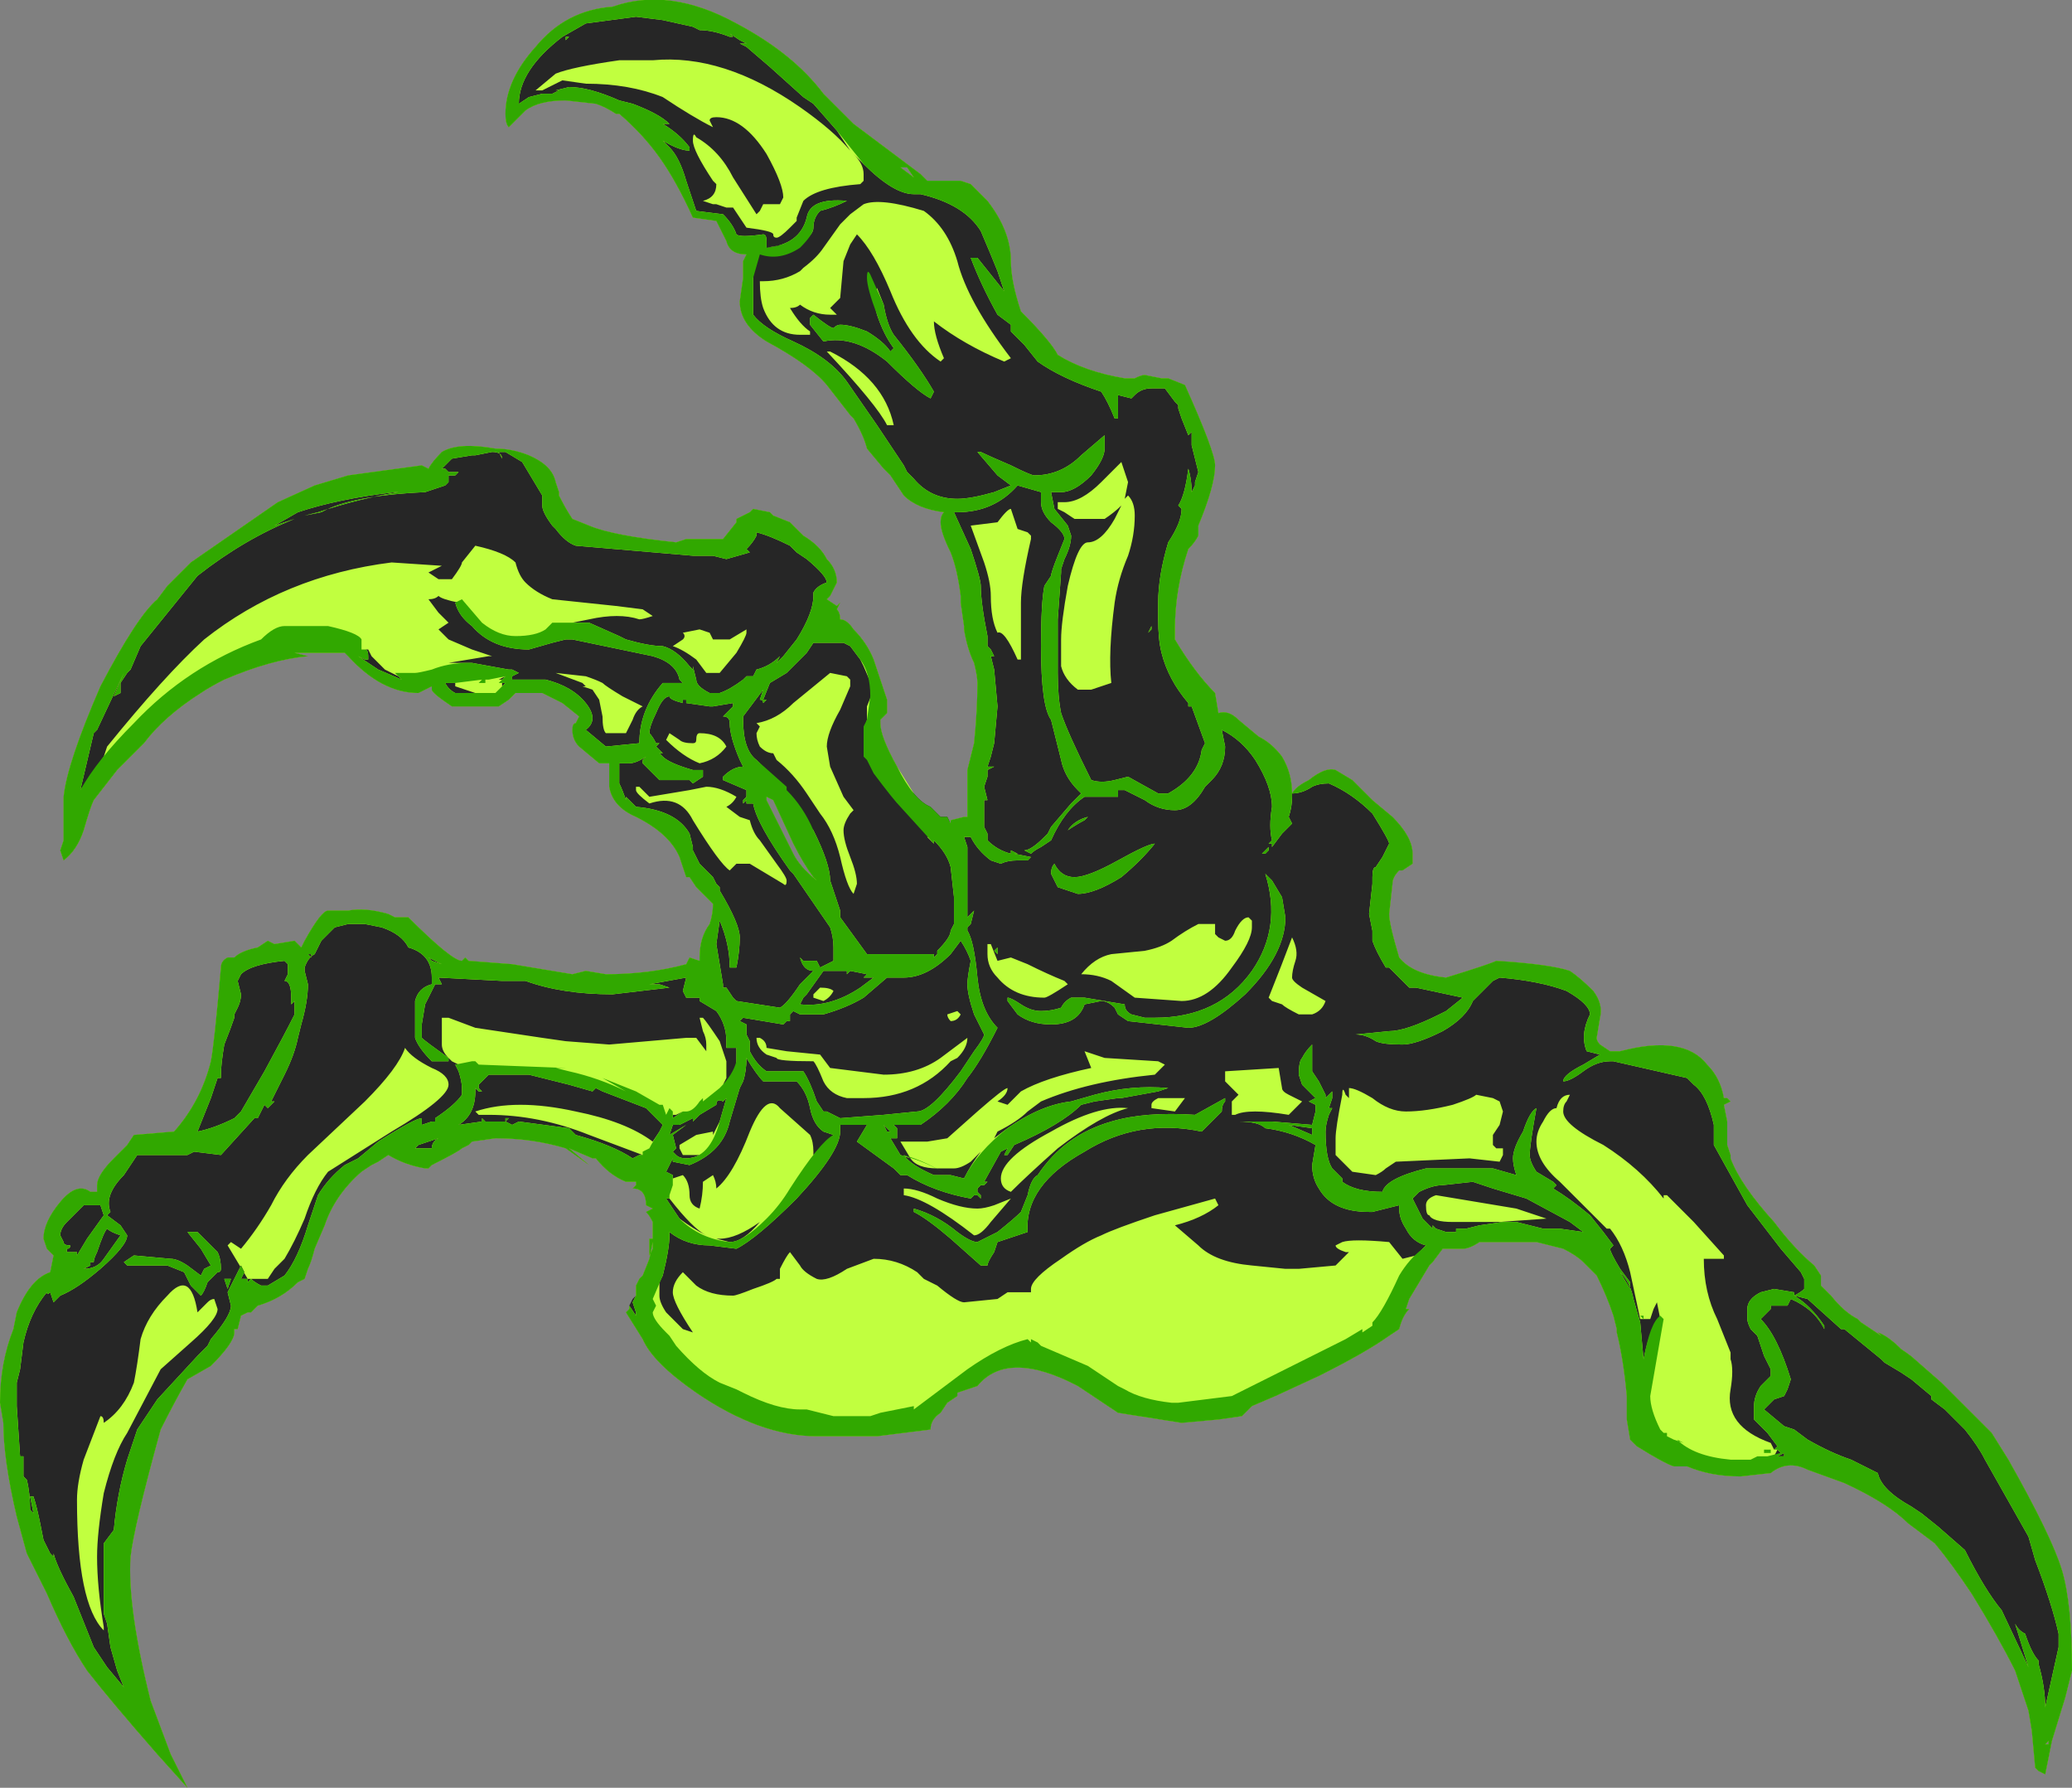 <?xml version="1.0" encoding="UTF-8" standalone="no"?>
<svg xmlns:ffdec="https://www.free-decompiler.com/flash" xmlns:xlink="http://www.w3.org/1999/xlink" ffdec:objectType="shape" height="26.7px" width="30.95px" xmlns="http://www.w3.org/2000/svg">
  <rect width="100%" height="100%" fill="#808080" stroke="none"/>
  <g transform="matrix(1.0, 0.0, 0.0, 1.0, 13.85, 36.6)">
    <path d="M0.65 -33.85 L0.9 -33.6 Q1.25 -33.15 1.25 -32.7 1.25 -32.4 1.4 -31.95 1.85 -31.5 1.95 -31.3 2.35 -31.05 2.95 -30.95 L3.1 -30.95 Q3.2 -31.0 3.25 -31.0 L3.5 -30.95 3.6 -30.95 3.85 -30.85 Q4.3 -29.85 4.3 -29.65 4.3 -29.35 4.05 -28.75 L4.05 -28.6 Q4.0 -28.5 3.9 -28.4 3.7 -27.8 3.7 -27.2 L3.7 -27.05 Q4.0 -26.55 4.3 -26.25 L4.35 -25.95 Q4.5 -26.0 4.65 -25.85 L4.95 -25.6 Q5.15 -25.5 5.3 -25.3 5.45 -25.05 5.45 -24.75 5.5 -24.85 5.7 -24.95 5.95 -25.15 6.1 -25.1 L6.35 -24.95 6.65 -24.65 6.95 -24.4 Q7.25 -24.1 7.25 -23.85 L7.25 -23.7 7.1 -23.6 7.05 -23.6 Q6.95 -23.5 6.95 -23.4 L6.9 -22.95 Q6.9 -22.8 7.05 -22.3 7.25 -22.05 7.75 -22.0 8.4 -22.2 8.5 -22.25 9.3 -22.2 9.6 -22.1 9.75 -22.0 9.95 -21.8 10.1 -21.6 10.05 -21.4 L10.0 -21.1 Q10.0 -21.05 10.05 -21.0 L10.2 -20.9 10.35 -20.9 Q11.3 -21.15 11.65 -20.7 11.85 -20.5 11.9 -20.2 L11.95 -20.2 12.0 -20.15 11.9 -20.1 11.95 -19.85 11.95 -19.5 12.0 -19.35 12.0 -19.3 Q12.15 -18.9 12.65 -18.35 12.95 -17.95 13.25 -17.7 L13.35 -17.55 13.35 -17.4 Q13.4 -17.35 13.5 -17.25 13.7 -17.0 13.9 -16.9 L13.95 -16.85 14.25 -16.65 14.2 -16.7 Q14.35 -16.65 14.55 -16.45 14.7 -16.35 14.75 -16.3 L15.15 -15.95 15.9 -15.2 16.15 -14.8 Q16.8 -13.65 16.95 -13.15 17.1 -12.65 17.1 -11.65 L17.0 -11.25 16.8 -10.6 16.7 -10.1 16.6 -10.15 16.55 -10.2 16.5 -10.75 16.45 -11.05 16.25 -11.65 Q16.0 -12.15 15.6 -12.8 15.3 -13.25 15.05 -13.55 L14.65 -13.85 Q14.35 -14.15 13.7 -14.45 L13.15 -14.65 Q12.85 -14.8 12.6 -14.6 L12.15 -14.55 Q11.7 -14.55 11.35 -14.7 L11.15 -14.7 Q11.0 -14.75 10.6 -15.0 L10.5 -15.1 10.45 -15.4 10.45 -15.75 Q10.4 -16.3 10.3 -16.7 L10.3 -16.75 10.25 -16.95 Q10.15 -17.25 10.0 -17.55 L9.8 -17.75 Q9.7 -17.85 9.5 -17.95 L9.1 -18.05 Q8.85 -18.05 8.25 -18.05 8.1 -17.95 8.0 -17.95 L7.7 -17.95 7.55 -17.75 7.5 -17.7 7.2 -17.2 7.15 -17.05 7.2 -17.05 Q7.1 -16.95 7.05 -16.75 L6.9 -16.65 Q6.55 -16.4 5.85 -16.05 L5.2 -15.75 4.85 -15.6 4.7 -15.45 4.35 -15.4 3.8 -15.35 2.85 -15.5 2.25 -15.9 Q1.2 -16.45 0.75 -15.9 L0.45 -15.8 0.45 -15.75 0.3 -15.65 0.2 -15.5 Q0.05 -15.4 0.05 -15.25 L-0.75 -15.15 -1.65 -15.15 Q-2.5 -15.15 -3.45 -15.8 -4.1 -16.25 -4.25 -16.6 L-4.5 -17.0 -4.45 -17.05 -4.45 -17.1 -4.4 -17.2 -4.35 -17.25 -4.35 -17.4 -4.3 -17.5 -4.25 -17.55 -4.15 -17.8 -4.1 -18.05 -4.1 -17.95 -4.15 -17.85 -4.15 -18.1 -4.1 -18.1 -4.1 -18.35 Q-4.15 -18.45 -4.2 -18.5 L-4.1 -18.55 -4.2 -18.6 Q-4.2 -18.85 -4.4 -18.85 L-4.35 -18.9 -4.35 -18.95 -4.5 -18.95 Q-4.75 -19.05 -4.95 -19.3 L-5.0 -19.3 -5.35 -19.45 -5.05 -19.2 -5.4 -19.45 Q-5.9 -19.6 -6.45 -19.6 L-6.8 -19.55 -6.85 -19.5 -6.95 -19.45 Q-7.0 -19.4 -7.4 -19.2 L-7.45 -19.15 -7.5 -19.15 Q-7.8 -19.2 -8.05 -19.35 L-8.2 -19.25 -8.3 -19.2 -8.45 -19.1 Q-8.85 -18.75 -9.0 -18.3 L-9.15 -17.95 Q-9.2 -17.75 -9.25 -17.65 L-9.3 -17.5 -9.4 -17.45 Q-9.65 -17.2 -10.0 -17.1 L-10.1 -17.0 -10.15 -17.0 -10.25 -16.95 -10.3 -16.75 -10.35 -16.75 -10.35 -16.7 Q-10.35 -16.55 -10.7 -16.2 L-11.05 -16.0 Q-11.25 -15.65 -11.45 -15.25 -11.85 -13.8 -11.9 -13.35 -11.95 -12.6 -11.6 -11.2 L-11.3 -10.4 -11.05 -9.9 -11.5 -10.4 Q-12.2 -11.2 -12.55 -11.65 -12.85 -12.1 -13.15 -12.8 L-13.45 -13.4 -13.6 -13.95 Q-13.8 -14.8 -13.8 -15.35 L-13.85 -15.65 Q-13.85 -16.25 -13.65 -16.75 L-13.6 -17.0 Q-13.4 -17.5 -13.1 -17.6 L-13.05 -17.85 -13.15 -17.95 -13.2 -18.1 Q-13.2 -18.35 -12.95 -18.65 -12.7 -18.95 -12.5 -18.8 L-12.4 -18.8 -12.4 -18.9 Q-12.4 -19.05 -12.15 -19.3 L-11.95 -19.5 -11.85 -19.65 -11.25 -19.7 Q-10.85 -20.15 -10.7 -20.75 -10.65 -21.0 -10.55 -22.15 -10.55 -22.25 -10.45 -22.3 L-10.35 -22.3 Q-10.25 -22.4 -10.0 -22.45 L-9.85 -22.55 -9.75 -22.5 -9.45 -22.55 -9.35 -22.45 -9.3 -22.55 Q-9.05 -23.0 -8.95 -23.0 L-8.65 -23.0 Q-8.4 -23.05 -8.05 -22.95 L-7.95 -22.9 -7.75 -22.9 Q-7.1 -22.25 -6.95 -22.25 L-6.9 -22.3 -6.85 -22.25 -6.2 -22.2 -5.3 -22.05 -5.1 -22.1 -4.8 -22.05 Q-4.15 -22.05 -3.6 -22.2 L-3.55 -22.3 -3.4 -22.25 -3.4 -22.3 Q-3.4 -22.6 -3.25 -22.8 -3.2 -22.95 -3.2 -23.1 L-3.45 -23.35 -3.55 -23.5 -3.6 -23.5 -3.7 -23.8 Q-3.85 -24.15 -4.35 -24.4 -4.7 -24.55 -4.75 -24.85 L-4.75 -25.2 -4.9 -25.2 -5.2 -25.45 Q-5.3 -25.55 -5.3 -25.7 -5.3 -25.8 -5.25 -25.8 L-5.2 -25.9 -5.45 -26.1 -5.75 -26.25 -6.15 -26.25 -6.25 -26.15 -6.4 -26.05 -7.1 -26.05 Q-7.4 -26.25 -7.4 -26.3 L-7.4 -26.35 -7.6 -26.25 Q-8.15 -26.25 -8.65 -26.8 L-8.7 -26.85 -9.45 -26.85 -9.25 -26.8 Q-9.8 -26.75 -10.5 -26.45 -10.7 -26.35 -10.85 -26.25 -11.4 -25.9 -11.7 -25.5 L-12.1 -25.1 -12.45 -24.65 Q-12.5 -24.55 -12.6 -24.2 -12.7 -23.9 -12.9 -23.75 L-12.95 -23.9 -12.9 -24.05 -12.9 -24.7 Q-12.85 -25.2 -12.35 -26.35 -11.8 -27.4 -11.5 -27.65 L-11.35 -27.85 -11.0 -28.2 -9.7 -29.1 -9.15 -29.35 -8.65 -29.5 -7.55 -29.65 -7.45 -29.6 Q-7.4 -29.7 -7.25 -29.85 -7.0 -30.0 -6.45 -29.9 -6.2 -29.9 -5.95 -29.8 -5.6 -29.65 -5.55 -29.4 L-5.5 -29.25 -5.5 -29.2 Q-5.4 -29.0 -5.3 -28.85 L-5.05 -28.75 Q-4.7 -28.6 -3.75 -28.5 L-3.6 -28.55 -3.05 -28.55 -2.85 -28.8 -2.85 -28.85 -2.65 -28.95 -2.6 -29.0 -2.35 -28.95 -2.3 -28.9 -2.05 -28.8 -1.85 -28.6 Q-1.6 -28.45 -1.5 -28.25 -1.35 -28.1 -1.35 -27.9 L-1.45 -27.7 -1.5 -27.65 -1.35 -27.55 -1.3 -27.6 -1.35 -27.5 Q-1.3 -27.45 -1.3 -27.35 -1.2 -27.35 -1.1 -27.2 -0.9 -27.0 -0.8 -26.75 L-0.6 -26.15 -0.6 -25.95 -0.7 -25.85 -0.7 -25.8 Q-0.7 -25.6 -0.45 -25.15 -0.2 -24.65 0.05 -24.55 L0.2 -24.4 0.3 -24.4 0.35 -24.3 0.35 -24.35 0.55 -24.4 0.6 -24.4 0.6 -25.1 0.7 -25.5 Q0.75 -26.0 0.75 -26.4 0.75 -26.5 0.7 -26.7 0.6 -26.9 0.55 -27.2 L0.55 -27.25 0.5 -27.6 0.5 -27.7 Q0.45 -28.1 0.35 -28.35 0.2 -28.65 0.2 -28.8 0.2 -28.9 0.25 -28.95 -0.15 -29.0 -0.35 -29.2 -0.45 -29.35 -0.55 -29.5 L-0.65 -29.6 -0.9 -29.9 Q-0.95 -30.1 -1.1 -30.35 L-1.15 -30.4 -1.5 -30.85 Q-1.75 -31.15 -2.4 -31.5 -2.8 -31.75 -2.8 -32.1 L-2.75 -32.45 -2.75 -32.7 -2.7 -32.8 Q-2.95 -32.8 -3.0 -33.0 L-3.15 -33.3 -3.5 -33.35 Q-3.75 -33.9 -4.0 -34.25 -4.25 -34.6 -4.6 -34.9 L-4.65 -34.9 Q-4.8 -35.0 -4.95 -35.05 L-5.4 -35.1 Q-5.8 -35.1 -6.0 -34.95 L-6.25 -34.7 Q-6.3 -34.75 -6.3 -34.9 -6.3 -35.4 -5.85 -35.9 -5.4 -36.45 -4.7 -36.5 -3.85 -36.8 -2.85 -36.25 -2.0 -35.8 -1.55 -35.2 L-1.1 -34.75 -0.1 -34.0 0.0 -33.9 0.5 -33.9 0.65 -33.85 M13.05 -17.6 L13.05 -17.6 M13.75 -14.7 L13.75 -14.7 M1.65 -16.3 L1.65 -16.3 M16.75 -10.55 L16.75 -10.6 16.7 -10.55 16.75 -10.55 M-0.3 -34.1 L-0.4 -34.1 -0.2 -33.95 -0.3 -34.1 M-5.5 -28.95 L-5.5 -28.95 M-2.35 -26.55 L-2.35 -26.55 M-4.85 -24.95 L-4.85 -24.95 M-2.4 -24.65 L-2.0 -23.85 Q-1.9 -23.65 -1.65 -23.45 L-1.7 -23.5 Q-1.85 -23.7 -2.0 -24.0 L-2.3 -24.65 -2.4 -24.7 -2.4 -24.65 M-1.1 -22.25 L-1.1 -22.25 M-10.55 -16.75 L-10.55 -16.75 M-2.85 -21.1 L-2.85 -21.1 M-4.15 -18.8 L-4.15 -18.8 M-12.0 -11.4 L-12.0 -11.4" fill="#262626" fill-rule="evenodd" stroke="none"/>
    <path d="M0.5 -33.9 L0.65 -33.85 0.9 -33.6 Q1.25 -33.15 1.25 -32.7 1.25 -32.4 1.4 -31.95 1.85 -31.5 1.95 -31.3 2.35 -31.05 2.95 -30.95 L3.1 -30.95 Q3.2 -31.0 3.25 -31.0 L3.5 -30.95 3.6 -30.95 3.85 -30.85 Q4.3 -29.85 4.3 -29.65 4.3 -29.35 4.05 -28.75 L4.05 -28.6 Q4.0 -28.5 3.9 -28.4 3.7 -27.8 3.7 -27.2 L3.7 -27.05 Q4.0 -26.55 4.3 -26.25 L4.35 -25.95 Q4.5 -26.0 4.65 -25.85 L4.95 -25.6 Q5.15 -25.5 5.3 -25.3 5.45 -25.05 5.45 -24.75 5.5 -24.85 5.7 -24.95 5.95 -25.15 6.1 -25.1 L6.35 -24.95 6.65 -24.65 6.95 -24.4 Q7.25 -24.1 7.25 -23.85 L7.25 -23.7 7.1 -23.6 7.05 -23.6 Q6.95 -23.5 6.95 -23.4 L6.9 -22.95 Q6.9 -22.8 7.05 -22.3 7.25 -22.05 7.75 -22.0 8.4 -22.2 8.5 -22.25 9.3 -22.2 9.6 -22.1 9.75 -22.0 9.95 -21.8 10.1 -21.6 10.05 -21.4 L10.0 -21.1 Q10.0 -21.05 10.05 -21.0 L10.2 -20.9 10.35 -20.9 Q11.3 -21.15 11.65 -20.7 11.85 -20.5 11.9 -20.2 L11.95 -20.2 12.0 -20.15 11.9 -20.1 11.95 -19.85 11.95 -19.5 12.0 -19.35 12.0 -19.3 Q12.15 -18.9 12.65 -18.35 12.95 -17.95 13.25 -17.7 L13.35 -17.55 13.35 -17.4 Q13.4 -17.35 13.5 -17.25 13.7 -17.0 13.9 -16.9 L13.95 -16.85 14.25 -16.65 14.2 -16.7 Q14.35 -16.65 14.55 -16.45 14.7 -16.35 14.75 -16.3 L15.15 -15.95 15.9 -15.2 16.15 -14.8 Q16.8 -13.65 16.95 -13.15 17.1 -12.65 17.1 -11.65 L17.0 -11.25 16.8 -10.6 16.7 -10.1 16.6 -10.15 16.55 -10.2 16.5 -10.75 16.45 -11.05 16.25 -11.65 Q16.0 -12.15 15.6 -12.8 15.3 -13.25 15.05 -13.55 L14.65 -13.85 Q14.35 -14.15 13.7 -14.45 L13.15 -14.65 Q12.85 -14.8 12.6 -14.6 L12.15 -14.55 Q11.7 -14.55 11.35 -14.7 L11.15 -14.7 Q11.0 -14.75 10.6 -15.0 L10.5 -15.1 10.45 -15.4 10.45 -15.75 Q10.4 -16.3 10.3 -16.7 L10.3 -16.75 10.25 -16.95 Q10.15 -17.25 10.0 -17.55 L9.8 -17.75 Q9.7 -17.85 9.5 -17.95 L9.1 -18.05 Q8.85 -18.05 8.25 -18.05 8.1 -17.95 8.0 -17.95 L7.7 -17.95 7.55 -17.75 7.5 -17.7 7.2 -17.2 7.15 -17.05 7.2 -17.05 Q7.1 -16.95 7.05 -16.75 L6.9 -16.65 Q6.55 -16.4 5.85 -16.05 L5.2 -15.75 4.85 -15.6 4.7 -15.45 4.35 -15.4 3.8 -15.35 2.85 -15.5 2.25 -15.9 Q1.2 -16.45 0.75 -15.9 L0.45 -15.8 0.45 -15.75 0.3 -15.65 0.2 -15.5 Q0.05 -15.4 0.05 -15.25 L-0.75 -15.15 -1.65 -15.15 Q-2.5 -15.15 -3.45 -15.8 -4.1 -16.25 -4.25 -16.6 L-4.5 -17.0 -4.45 -17.05 -4.45 -17.1 -4.35 -16.95 -4.35 -17.0 -4.4 -17.15 -4.35 -17.25 -4.35 -17.4 -4.3 -17.5 -4.25 -17.55 -4.15 -17.8 -4.1 -18.05 -4.1 -17.95 -4.15 -17.85 -4.15 -18.1 -4.1 -18.1 -4.1 -18.35 Q-4.15 -18.45 -4.2 -18.5 L-4.1 -18.55 -4.2 -18.6 Q-4.2 -18.85 -4.4 -18.85 L-4.35 -18.9 -4.35 -18.95 -4.5 -18.95 Q-4.75 -19.05 -4.95 -19.3 L-5.0 -19.3 -5.35 -19.45 -5.05 -19.2 -5.4 -19.45 Q-5.9 -19.6 -6.45 -19.6 L-6.8 -19.55 -6.85 -19.5 -6.95 -19.45 Q-7.0 -19.4 -7.4 -19.2 L-7.45 -19.15 -7.5 -19.15 Q-7.8 -19.2 -8.05 -19.35 L-8.2 -19.25 -8.3 -19.2 -8.45 -19.1 Q-8.85 -18.75 -9.0 -18.3 L-9.15 -17.95 Q-9.2 -17.75 -9.25 -17.65 L-9.3 -17.5 -9.4 -17.45 Q-9.65 -17.2 -10.0 -17.1 L-10.1 -17.0 -10.15 -17.0 -10.25 -16.95 -10.3 -16.75 -10.35 -16.75 -10.35 -16.7 Q-10.35 -16.55 -10.7 -16.2 L-11.05 -16.0 Q-11.25 -15.65 -11.45 -15.25 -11.85 -13.8 -11.9 -13.35 -11.95 -12.6 -11.6 -11.2 L-11.3 -10.4 -11.05 -9.9 -11.5 -10.4 Q-12.2 -11.2 -12.55 -11.65 -12.85 -12.1 -13.15 -12.8 L-13.45 -13.4 -13.6 -13.95 Q-13.8 -14.8 -13.8 -15.35 L-13.85 -15.65 Q-13.85 -16.25 -13.65 -16.75 L-13.6 -17.0 Q-13.4 -17.5 -13.1 -17.6 L-13.05 -17.85 -13.15 -17.95 -13.2 -18.1 Q-13.2 -18.35 -12.95 -18.65 -12.7 -18.95 -12.5 -18.8 L-12.4 -18.8 -12.4 -18.9 Q-12.4 -19.05 -12.15 -19.3 L-11.95 -19.5 -11.85 -19.65 -11.25 -19.7 Q-10.85 -20.15 -10.7 -20.75 -10.65 -21.0 -10.55 -22.15 -10.55 -22.25 -10.45 -22.3 L-10.35 -22.3 Q-10.25 -22.4 -10.0 -22.45 L-9.85 -22.55 -9.75 -22.5 -9.45 -22.55 -9.35 -22.45 -9.3 -22.55 Q-9.05 -23.0 -8.95 -23.0 L-8.65 -23.0 Q-8.4 -23.05 -8.05 -22.95 L-7.95 -22.9 -7.75 -22.9 Q-7.1 -22.25 -6.95 -22.25 L-6.9 -22.3 -6.85 -22.25 -6.2 -22.2 -5.3 -22.05 -5.1 -22.1 -4.8 -22.05 Q-4.15 -22.05 -3.6 -22.2 L-3.55 -22.3 -3.4 -22.25 -3.4 -22.3 Q-3.4 -22.6 -3.25 -22.8 -3.2 -22.95 -3.2 -23.1 L-3.45 -23.35 -3.55 -23.5 -3.6 -23.5 -3.7 -23.8 Q-3.85 -24.15 -4.35 -24.4 -4.7 -24.55 -4.75 -24.85 L-4.75 -25.2 -4.9 -25.2 -5.2 -25.45 Q-5.3 -25.55 -5.3 -25.7 -5.3 -25.8 -5.25 -25.8 L-5.2 -25.9 -5.45 -26.1 -5.75 -26.25 -6.15 -26.25 -6.25 -26.15 -6.4 -26.05 -7.1 -26.05 Q-7.4 -26.25 -7.4 -26.3 L-7.4 -26.35 -7.6 -26.25 Q-8.15 -26.25 -8.65 -26.8 L-8.7 -26.85 -9.45 -26.85 -9.25 -26.8 Q-9.8 -26.75 -10.5 -26.45 -10.7 -26.35 -10.85 -26.25 -11.4 -25.9 -11.7 -25.5 L-12.1 -25.1 -12.45 -24.65 Q-12.5 -24.55 -12.6 -24.2 -12.7 -23.9 -12.9 -23.75 L-12.95 -23.9 -12.9 -24.05 -12.9 -24.7 Q-12.85 -25.2 -12.35 -26.35 -11.8 -27.4 -11.5 -27.65 L-11.35 -27.85 -11.0 -28.2 -9.7 -29.1 -9.15 -29.35 -8.65 -29.5 -7.55 -29.65 -7.45 -29.6 Q-7.4 -29.7 -7.25 -29.85 -7.0 -30.0 -6.45 -29.9 -6.2 -29.9 -5.95 -29.8 -5.6 -29.65 -5.55 -29.4 L-5.5 -29.25 -5.5 -29.2 Q-5.4 -29.0 -5.3 -28.85 L-5.05 -28.75 Q-4.7 -28.6 -3.75 -28.5 L-3.6 -28.55 -3.05 -28.55 -2.85 -28.8 -2.85 -28.85 -2.65 -28.95 -2.6 -29.0 -2.35 -28.95 -2.3 -28.9 -2.05 -28.8 -1.85 -28.6 Q-1.6 -28.45 -1.5 -28.25 -1.35 -28.1 -1.35 -27.9 L-1.45 -27.7 -1.5 -27.65 -1.35 -27.55 -1.3 -27.6 -1.35 -27.5 Q-1.3 -27.45 -1.3 -27.35 -1.2 -27.35 -1.1 -27.2 -0.9 -27.0 -0.8 -26.75 L-0.6 -26.15 -0.6 -25.95 -0.7 -25.85 -0.7 -25.8 Q-0.7 -25.6 -0.45 -25.15 L-0.2 -24.75 Q-0.4 -24.85 -0.5 -25.0 L-0.8 -25.35 -0.95 -25.55 -0.95 -25.65 -0.9 -25.85 -0.9 -26.05 -0.8 -26.3 -0.95 -26.65 -1.0 -26.75 -1.15 -26.95 -1.25 -27.0 -1.7 -27.0 -1.8 -26.85 -2.1 -26.55 -2.35 -26.4 -2.45 -26.15 -2.4 -26.15 -2.45 -26.1 Q-2.45 -26.15 -2.5 -26.15 L-2.45 -26.3 -2.75 -25.9 -2.75 -25.85 Q-2.75 -25.4 -2.55 -25.25 L-2.5 -25.2 -2.0 -24.55 -1.7 -24.2 Q-1.45 -23.7 -1.45 -23.45 L-1.3 -23.0 -1.3 -22.9 -0.9 -22.35 0.1 -22.35 0.1 -22.3 0.15 -22.35 0.15 -22.4 Q0.35 -22.6 0.35 -22.7 L0.4 -22.8 0.4 -23.2 0.35 -23.65 Q0.3 -23.85 0.1 -24.05 L0.1 -24.0 0.0 -24.1 0.25 -24.15 Q0.35 -24.25 0.35 -24.35 L0.55 -24.4 0.6 -24.4 0.6 -25.1 0.7 -25.5 Q0.75 -26.0 0.75 -26.4 0.75 -26.5 0.7 -26.7 0.6 -26.9 0.55 -27.2 L0.55 -27.25 0.5 -27.6 0.5 -27.7 Q0.45 -28.1 0.35 -28.35 0.2 -28.65 0.2 -28.8 0.2 -28.9 0.25 -28.95 -0.15 -29.0 -0.35 -29.2 -0.45 -29.35 -0.55 -29.5 L-0.65 -29.6 -0.9 -29.9 Q-0.95 -30.1 -1.1 -30.35 L-1.15 -30.4 -1.5 -30.85 Q-1.75 -31.15 -2.4 -31.5 -2.8 -31.75 -2.8 -32.1 L-2.75 -32.45 -2.75 -32.7 -2.7 -32.8 Q-2.95 -32.8 -3.0 -33.0 L-3.15 -33.3 -3.5 -33.35 Q-3.75 -33.9 -4.0 -34.25 -4.25 -34.6 -4.6 -34.9 L-4.65 -34.9 Q-4.8 -35.0 -4.95 -35.05 L-5.4 -35.1 Q-5.8 -35.1 -6.0 -34.95 L-6.25 -34.7 Q-6.3 -34.75 -6.3 -34.9 -6.3 -35.4 -5.85 -35.9 -5.4 -36.45 -4.7 -36.5 -3.85 -36.8 -2.85 -36.25 -2.0 -35.8 -1.55 -35.2 L-1.1 -34.75 -0.1 -34.0 0.0 -33.9 0.5 -33.9 M1.1 -32.4 L1.05 -32.55 Q0.95 -32.8 0.8 -33.15 0.55 -33.55 -0.1 -33.7 L-0.2 -33.7 Q-0.5 -33.7 -0.95 -34.15 L-1.1 -34.3 Q-0.95 -34.15 -0.95 -34.0 L-0.95 -33.9 -1.0 -33.85 Q-1.65 -33.8 -1.85 -33.6 L-1.95 -33.35 -1.95 -33.3 -2.05 -33.2 Q-2.2 -33.05 -2.25 -33.05 -2.3 -33.05 -2.3 -33.1 -2.3 -33.15 -2.7 -33.2 L-2.9 -33.5 -3.0 -33.5 -3.15 -33.55 -3.2 -33.55 -3.35 -33.6 Q-3.15 -33.65 -3.15 -33.85 L-3.2 -33.9 Q-3.5 -34.35 -3.5 -34.5 -3.5 -34.65 -3.45 -34.55 -3.1 -34.35 -2.9 -33.95 L-2.55 -33.4 -2.5 -33.45 -2.45 -33.55 -2.2 -33.55 -2.15 -33.65 Q-2.15 -33.85 -2.4 -34.3 -2.75 -34.85 -3.15 -34.85 -3.25 -34.85 -3.25 -34.8 L-3.2 -34.7 Q-3.5 -34.85 -3.95 -35.15 -4.45 -35.35 -5.1 -35.35 L-5.45 -35.4 -5.75 -35.25 -5.85 -35.25 -5.55 -35.5 Q-5.3 -35.6 -4.6 -35.7 L-4.1 -35.7 Q-3.05 -35.8 -1.9 -35.0 -1.4 -34.65 -1.15 -34.35 L-1.35 -34.65 -1.7 -35.05 -1.85 -35.15 -2.35 -35.6 -2.7 -35.9 -2.8 -35.95 -2.7 -35.95 -2.8 -36.0 -2.95 -36.1 -2.9 -36.05 -2.95 -36.05 Q-3.2 -36.15 -3.4 -36.15 L-3.5 -36.2 -3.95 -36.3 -4.35 -36.35 -5.1 -36.25 -5.45 -36.05 Q-6.1 -35.55 -6.1 -35.05 L-5.95 -35.15 -5.75 -35.2 -5.6 -35.2 -5.5 -35.25 -5.55 -35.25 -5.35 -35.3 Q-5.05 -35.3 -4.6 -35.1 L-4.4 -35.05 Q-4.0 -34.9 -3.85 -34.75 L-3.95 -34.75 Q-3.7 -34.6 -3.55 -34.4 L-3.55 -34.35 Q-3.7 -34.35 -3.95 -34.5 L-3.85 -34.4 Q-3.7 -34.25 -3.6 -33.9 L-3.45 -33.45 -3.05 -33.4 Q-2.9 -33.25 -2.85 -33.1 -2.8 -33.05 -2.45 -33.1 -2.4 -33.1 -2.4 -33.0 L-2.4 -32.9 Q-1.9 -32.95 -1.8 -33.35 -1.75 -33.65 -1.2 -33.6 -1.4 -33.5 -1.6 -33.45 -1.7 -33.35 -1.7 -33.2 -1.7 -33.1 -1.85 -33.0 L-2.4 -32.9 Q-2.65 -32.85 -2.65 -32.6 L-2.6 -32.5 -2.6 -31.9 Q-2.45 -31.7 -2.0 -31.5 -1.45 -31.25 -1.2 -30.9 L-0.75 -30.25 -0.35 -29.65 -0.3 -29.55 -0.2 -29.45 Q0.05 -29.15 0.45 -29.15 0.65 -29.15 1.0 -29.25 L1.25 -29.35 1.05 -29.5 0.75 -29.85 0.8 -29.85 Q0.9 -29.8 1.25 -29.65 1.55 -29.5 1.6 -29.5 2.0 -29.5 2.3 -29.8 L2.65 -30.1 2.65 -29.9 Q2.65 -29.75 2.45 -29.5 2.2 -29.25 2.0 -29.25 L1.85 -29.25 1.9 -29.0 2.1 -28.75 2.15 -28.6 Q2.15 -28.45 2.05 -28.25 L2.0 -28.1 2.0 -28.05 1.95 -27.35 1.95 -26.55 Q1.95 -26.2 2.0 -25.95 2.1 -25.65 2.45 -24.95 2.6 -24.9 2.8 -24.95 L3.0 -25.0 3.45 -24.75 3.6 -24.75 Q4.05 -25.0 4.1 -25.4 L4.15 -25.5 3.95 -26.05 3.9 -26.05 3.9 -26.1 Q3.6 -26.45 3.5 -26.85 3.45 -27.05 3.45 -27.35 L3.45 -27.6 Q3.45 -28.0 3.6 -28.5 3.8 -28.8 3.8 -29.0 L3.75 -29.05 Q3.85 -29.2 3.9 -29.6 3.95 -29.45 3.95 -29.25 L4.0 -29.35 4.0 -29.4 4.05 -29.55 3.95 -29.95 3.95 -30.15 3.9 -30.1 3.8 -30.35 3.75 -30.5 3.75 -30.55 3.7 -30.6 3.55 -30.8 3.35 -30.8 Q3.2 -30.8 3.1 -30.7 L3.05 -30.65 2.85 -30.7 2.85 -30.35 2.8 -30.35 Q2.7 -30.6 2.6 -30.75 2.0 -30.95 1.65 -31.2 L1.45 -31.45 1.25 -31.65 1.25 -31.75 1.05 -31.9 Q0.8 -32.35 0.65 -32.75 L0.75 -32.75 1.15 -32.25 1.1 -32.4 M1.15 -31.2 Q0.55 -31.45 0.1 -31.8 0.1 -31.6 0.25 -31.25 L0.2 -31.2 Q-0.25 -31.5 -0.55 -32.25 -0.8 -32.85 -1.05 -33.1 L-1.15 -32.95 -1.25 -32.7 -1.3 -32.15 -1.45 -32.0 -1.35 -31.9 -1.45 -31.9 Q-1.7 -31.9 -1.9 -32.05 -1.95 -32.0 -2.05 -32.0 -1.9 -31.75 -1.75 -31.65 L-1.75 -31.6 -1.9 -31.6 Q-2.3 -31.6 -2.45 -32.0 -2.5 -32.15 -2.5 -32.4 L-2.45 -32.4 Q-2.15 -32.4 -1.9 -32.55 L-1.85 -32.6 Q-1.65 -32.75 -1.55 -32.9 L-1.3 -33.25 Q-1.2 -33.35 -1.15 -33.4 L-0.95 -33.55 Q-0.7 -33.65 -0.05 -33.45 0.3 -33.2 0.45 -32.7 0.6 -32.1 1.25 -31.25 L1.15 -31.2 M0.1 -30.75 L0.05 -30.65 Q-0.15 -30.75 -0.6 -31.2 -1.1 -31.6 -1.55 -31.5 L-1.75 -31.75 -1.75 -31.85 -1.7 -31.9 Q-1.45 -31.7 -1.4 -31.7 -1.35 -31.75 -1.3 -31.75 -1.15 -31.75 -0.9 -31.65 -0.65 -31.5 -0.55 -31.35 L-0.5 -31.4 Q-0.65 -31.6 -0.75 -31.9 L-0.8 -32.1 -0.75 -32.3 -0.65 -32.05 Q-0.6 -31.75 -0.5 -31.6 -0.1 -31.1 0.1 -30.75 M0.65 -28.4 Q0.8 -27.95 0.8 -27.85 0.8 -27.6 0.9 -27.1 L0.9 -26.95 0.95 -26.9 1.0 -26.8 0.95 -26.8 1.0 -26.6 1.05 -26.05 1.0 -25.5 0.95 -25.3 0.9 -25.15 1.0 -25.15 0.9 -25.1 0.9 -25.0 0.85 -24.85 0.9 -24.65 0.85 -24.65 Q0.85 -24.6 0.85 -24.45 L0.85 -24.25 0.9 -24.15 0.9 -24.05 Q1.05 -23.9 1.25 -23.85 L1.25 -23.9 1.35 -23.85 1.3 -23.85 1.55 -23.8 1.5 -23.75 1.35 -23.75 Q1.2 -23.75 1.1 -23.7 L0.95 -23.75 Q0.75 -23.9 0.65 -24.1 L0.55 -24.1 0.6 -23.95 0.6 -22.9 0.7 -23.0 0.65 -22.8 0.6 -22.75 0.6 -22.7 Q0.7 -22.55 0.75 -22.0 0.8 -21.5 1.05 -21.25 0.8 -20.75 0.6 -20.5 0.35 -20.1 -0.1 -19.8 L-0.5 -19.8 -0.45 -19.75 -0.45 -19.6 -0.55 -19.6 -0.4 -19.35 -0.25 -19.3 -0.4 -19.55 0.0 -19.55 0.3 -19.6 0.75 -20.0 Q1.15 -20.35 1.2 -20.35 1.2 -20.25 1.05 -20.15 L1.2 -20.1 1.4 -20.3 Q1.75 -20.5 2.45 -20.65 L2.35 -20.9 2.65 -20.8 3.45 -20.75 3.55 -20.7 3.4 -20.55 Q2.4 -20.45 1.7 -20.15 L1.5 -20.0 Q1.35 -19.85 1.05 -19.7 L1.0 -19.6 1.2 -19.75 Q1.7 -20.1 2.15 -20.15 L2.5 -20.25 Q3.05 -20.4 3.6 -20.35 L3.45 -20.3 2.9 -20.2 2.85 -20.2 2.5 -20.15 2.3 -20.1 Q2.0 -19.8 1.3 -19.5 L1.2 -19.35 1.15 -19.35 1.2 -19.45 1.1 -19.4 0.85 -18.95 0.9 -18.95 0.85 -18.9 0.8 -18.9 0.75 -18.85 0.75 -18.8 0.8 -18.75 0.8 -18.7 0.75 -18.75 0.7 -18.75 0.65 -18.7 Q0.1 -18.8 -0.3 -19.05 L-0.4 -19.05 -0.5 -19.15 -1.05 -19.55 -0.9 -19.8 -1.3 -19.8 -1.3 -19.7 Q-1.3 -19.4 -1.95 -18.7 -2.55 -18.1 -2.85 -17.95 L-3.25 -18.0 Q-3.6 -18.0 -3.85 -18.2 L-3.85 -18.15 Q-3.85 -17.95 -3.95 -17.55 L-4.0 -17.45 -4.0 -17.25 Q-4.0 -17.15 -3.9 -17.0 L-3.65 -16.75 -3.5 -16.7 Q-3.8 -17.15 -3.8 -17.3 -3.8 -17.45 -3.65 -17.6 L-3.45 -17.4 Q-3.25 -17.25 -2.9 -17.25 -2.85 -17.25 -2.6 -17.35 -2.3 -17.45 -2.25 -17.5 L-2.2 -17.5 -2.2 -17.65 Q-2.1 -17.85 -2.05 -17.9 L-1.9 -17.7 Q-1.85 -17.6 -1.65 -17.5 -1.5 -17.45 -1.2 -17.65 L-0.8 -17.8 Q-0.45 -17.8 -0.15 -17.6 L-0.05 -17.5 0.15 -17.4 Q0.45 -17.15 0.55 -17.15 L1.05 -17.2 1.2 -17.3 1.55 -17.3 1.55 -17.35 Q1.55 -17.5 2.0 -17.8 2.35 -18.05 2.6 -18.15 2.8 -18.25 3.4 -18.45 L4.3 -18.7 4.35 -18.6 Q4.1 -18.4 3.7 -18.3 L4.05 -18.0 Q4.3 -17.75 4.85 -17.7 L5.35 -17.65 5.55 -17.65 6.1 -17.7 6.3 -17.9 6.25 -17.9 Q6.1 -17.95 6.1 -18.0 L6.2 -18.05 Q6.35 -18.1 6.9 -18.05 L7.1 -17.8 7.3 -17.85 7.45 -18.0 Q7.25 -18.05 7.15 -18.25 7.05 -18.4 7.05 -18.55 L7.05 -18.6 6.65 -18.5 6.6 -18.5 Q6.05 -18.5 5.85 -18.85 5.75 -19.0 5.75 -19.2 L5.8 -19.5 Q5.45 -19.7 5.05 -19.75 4.95 -19.85 4.65 -19.85 L5.15 -19.85 5.75 -19.8 5.8 -20.0 5.8 -20.1 5.7 -20.15 5.8 -20.2 5.6 -20.4 5.55 -20.55 Q5.55 -20.75 5.6 -20.8 5.65 -20.9 5.75 -21.0 L5.75 -20.6 5.85 -20.45 5.95 -20.25 5.95 -20.2 6.05 -20.3 6.05 -20.2 6.0 -20.05 6.05 -20.05 6.0 -19.95 Q5.95 -19.8 5.95 -19.7 5.95 -19.3 6.05 -19.15 L6.2 -19.0 6.2 -18.95 Q6.4 -18.8 6.8 -18.8 6.85 -19.0 7.45 -19.15 L8.45 -19.15 8.8 -19.05 Q8.75 -19.2 8.75 -19.3 8.75 -19.45 8.9 -19.7 9.0 -20.0 9.1 -20.05 9.0 -19.5 9.0 -19.35 9.0 -19.25 9.1 -19.1 L9.35 -18.95 9.4 -18.9 9.35 -18.85 Q9.6 -18.7 9.9 -18.45 L10.1 -18.2 10.2 -18.25 10.15 -18.25 9.45 -18.95 Q9.1 -19.25 9.1 -19.55 9.1 -19.7 9.2 -19.85 9.3 -20.05 9.4 -20.05 9.45 -20.25 9.6 -20.25 L9.55 -20.15 Q9.5 -20.1 9.5 -20.0 9.5 -19.8 10.1 -19.5 10.65 -19.15 11.0 -18.7 L11.0 -18.75 11.05 -18.75 11.45 -18.35 11.9 -17.85 11.9 -17.8 11.6 -17.8 Q11.6 -17.3 11.8 -16.9 L12.0 -16.4 12.0 -16.3 Q12.05 -16.15 12.0 -15.85 11.9 -15.3 12.6 -15.05 L12.65 -14.95 12.7 -15.0 12.55 -15.2 12.35 -15.4 Q12.35 -15.5 12.35 -15.6 12.35 -15.75 12.45 -15.9 L12.6 -16.05 12.6 -16.15 12.5 -16.35 12.4 -16.65 12.3 -16.75 Q12.25 -16.85 12.25 -16.9 12.25 -17.05 12.25 -17.0 L12.25 -17.05 Q12.25 -17.2 12.45 -17.3 L12.65 -17.35 12.95 -17.3 12.95 -17.25 Q13.05 -17.3 13.1 -17.35 L13.1 -17.5 13.05 -17.6 12.75 -17.95 12.25 -18.6 11.75 -19.5 11.75 -19.8 Q11.65 -20.25 11.45 -20.4 L11.35 -20.5 10.25 -20.75 10.2 -20.75 Q10.0 -20.75 9.8 -20.6 9.6 -20.45 9.5 -20.45 9.5 -20.55 9.8 -20.7 L10.05 -20.85 9.85 -20.9 Q9.75 -21.15 9.9 -21.45 9.9 -21.6 9.55 -21.8 9.15 -21.95 8.55 -22.0 L8.45 -21.95 8.15 -21.65 Q8.05 -21.4 7.7 -21.2 7.3 -21.0 7.1 -21.0 6.8 -21.0 6.7 -21.05 6.55 -21.15 6.4 -21.15 L6.9 -21.2 Q7.15 -21.2 7.65 -21.45 L7.75 -21.5 8.0 -21.7 7.3 -21.85 7.2 -21.85 6.9 -22.15 6.85 -22.15 Q6.7 -22.4 6.65 -22.55 L6.65 -22.7 6.6 -22.95 6.65 -23.4 6.65 -23.5 Q6.65 -23.65 6.7 -23.65 L6.8 -23.8 6.9 -24.0 Q6.9 -24.05 6.65 -24.45 6.35 -24.75 6.0 -24.9 5.85 -24.9 5.75 -24.85 5.6 -24.75 5.45 -24.75 L5.45 -24.7 Q5.45 -24.55 5.4 -24.4 L5.45 -24.3 5.3 -24.15 5.15 -23.95 5.15 -24.0 5.1 -24.0 5.15 -24.05 Q5.1 -24.25 5.15 -24.55 5.15 -24.85 4.9 -25.25 4.7 -25.55 4.4 -25.7 L4.45 -25.45 Q4.45 -25.15 4.25 -24.95 L4.15 -24.85 Q3.95 -24.5 3.7 -24.5 3.45 -24.5 3.25 -24.65 L2.95 -24.8 2.85 -24.8 2.85 -24.7 2.35 -24.7 Q2.05 -24.5 1.85 -24.05 L1.7 -23.95 Q1.6 -23.9 1.55 -23.85 L1.45 -23.9 Q1.55 -23.9 1.75 -24.1 L1.8 -24.15 1.85 -24.25 2.15 -24.6 2.3 -24.75 2.25 -24.8 Q2.05 -25.0 2.0 -25.25 L1.85 -25.85 Q1.7 -26.05 1.7 -26.95 1.7 -27.6 1.75 -27.85 L1.85 -28.0 Q1.85 -28.05 1.95 -28.3 L2.05 -28.55 Q2.05 -28.65 1.85 -28.8 1.7 -28.95 1.7 -29.1 L1.7 -29.25 1.35 -29.35 Q1.0 -28.95 0.45 -28.95 L0.4 -28.95 0.65 -28.4 M1.35 -28.7 L1.5 -28.65 1.55 -28.6 1.55 -28.55 Q1.4 -27.9 1.4 -27.6 L1.4 -26.75 1.35 -26.75 Q1.15 -27.2 1.05 -27.15 0.95 -27.35 0.95 -27.7 0.95 -27.9 0.85 -28.2 L0.65 -28.75 1.05 -28.8 Q1.2 -29.0 1.25 -29.0 L1.35 -28.7 M1.95 -29.1 L2.05 -29.1 Q2.3 -29.1 2.6 -29.4 L2.9 -29.7 3.0 -29.4 2.95 -29.15 3.0 -29.2 Q3.1 -29.1 3.1 -28.9 3.1 -28.6 3.0 -28.3 2.85 -27.95 2.8 -27.6 2.7 -26.85 2.75 -26.4 L2.45 -26.3 2.25 -26.3 Q2.05 -26.45 2.0 -26.65 L2.0 -27.05 Q2.0 -27.3 2.1 -27.85 2.25 -28.5 2.4 -28.5 2.6 -28.5 2.8 -28.85 L2.9 -29.05 Q2.8 -28.95 2.65 -28.85 L2.2 -28.85 2.05 -28.95 1.95 -29.0 1.95 -29.1 M13.1 -17.55 L13.1 -17.55 M13.7 -16.75 L13.65 -16.75 13.15 -17.2 12.95 -17.25 Q13.2 -17.1 13.4 -16.8 L13.4 -16.75 Q13.25 -17.05 12.9 -17.2 L12.85 -17.1 12.6 -17.1 12.6 -17.05 12.45 -16.9 Q12.7 -16.65 12.9 -16.0 L12.85 -15.85 12.8 -15.75 12.65 -15.7 12.5 -15.55 12.8 -15.3 12.95 -15.25 13.15 -15.1 Q13.5 -14.9 13.8 -14.8 L14.2 -14.6 Q14.25 -14.35 14.7 -14.1 L14.85 -14.0 15.1 -13.8 15.5 -13.45 Q15.8 -12.85 16.05 -12.55 L16.45 -11.7 16.25 -12.35 Q16.3 -12.25 16.4 -12.2 16.5 -11.9 16.6 -11.8 L16.6 -11.75 Q16.7 -11.4 16.7 -11.1 L16.9 -12.0 16.9 -12.2 Q16.8 -12.65 16.55 -13.3 L16.45 -13.65 15.8 -14.8 Q15.7 -15.0 15.5 -15.25 L15.2 -15.55 15.0 -15.7 15.0 -15.75 14.7 -16.0 14.55 -16.1 14.3 -16.25 14.25 -16.3 13.7 -16.75 M12.7 -14.95 L12.65 -14.85 12.75 -14.9 12.7 -14.95 M12.8 -14.85 L12.8 -14.9 12.7 -14.85 12.8 -14.85 M13.75 -14.7 L13.75 -14.7 M3.35 -27.25 L3.35 -27.2 3.3 -27.15 3.35 -27.25 M2.35 -24.35 Q2.25 -24.3 2.1 -24.2 2.2 -24.35 2.4 -24.4 L2.35 -24.35 M1.85 -23.55 Q1.85 -23.65 1.9 -23.7 2.0 -23.5 2.2 -23.5 2.4 -23.5 2.85 -23.75 3.3 -24.0 3.4 -24.0 3.2 -23.75 2.9 -23.5 2.5 -23.25 2.25 -23.25 L1.95 -23.35 1.85 -23.55 M0.95 -22.5 L1.05 -22.25 1.25 -22.3 1.5 -22.2 Q1.8 -22.05 2.05 -21.95 L2.1 -21.9 Q1.8 -21.7 1.75 -21.7 1.3 -21.7 1.05 -22.0 0.9 -22.15 0.9 -22.35 0.9 -22.45 0.9 -22.5 L0.95 -22.5 M1.05 -22.45 L1.05 -22.35 1.0 -22.4 1.05 -22.45 M0.5 -22.55 L0.35 -22.35 Q0.0 -22.0 -0.35 -22.0 L-0.6 -22.0 -0.95 -21.7 Q-1.2 -21.55 -1.55 -21.45 L-1.9 -21.45 -2.0 -21.5 -2.05 -21.45 -2.05 -21.35 -2.1 -21.35 -2.15 -21.3 -2.75 -21.4 -2.8 -21.35 -2.7 -21.3 -2.7 -21.15 -2.65 -21.05 -2.65 -20.9 Q-2.55 -20.7 -2.4 -20.6 L-1.85 -20.6 Q-1.75 -20.45 -1.65 -20.15 L-1.55 -20.0 -1.5 -20.0 -1.3 -19.9 -0.65 -19.95 -0.15 -20.0 Q0.05 -20.0 0.5 -20.6 L0.7 -20.9 Q0.85 -21.1 0.85 -21.15 L0.7 -21.45 Q0.6 -21.75 0.6 -21.9 0.6 -22.0 0.65 -22.25 0.6 -22.4 0.5 -22.55 M0.45 -21.5 L0.5 -21.45 Q0.45 -21.35 0.35 -21.35 0.3 -21.4 0.3 -21.45 L0.45 -21.5 M1.2 -21.65 L1.2 -21.7 Q1.25 -21.7 1.4 -21.6 1.55 -21.5 1.7 -21.5 1.85 -21.5 2.0 -21.55 2.05 -21.65 2.15 -21.7 L2.35 -21.7 2.95 -21.6 Q2.95 -21.5 3.05 -21.45 L3.25 -21.4 3.4 -21.4 Q4.35 -21.4 4.85 -22.1 5.3 -22.75 5.05 -23.55 L5.15 -23.45 5.3 -23.2 5.35 -22.9 Q5.35 -22.35 4.75 -21.75 4.2 -21.25 3.9 -21.25 L3.0 -21.35 2.85 -21.45 2.8 -21.55 Q2.7 -21.65 2.6 -21.65 L2.35 -21.6 Q2.25 -21.3 1.85 -21.3 1.55 -21.3 1.35 -21.45 L1.2 -21.65 M2.3 -22.05 Q2.5 -22.3 2.75 -22.35 L3.25 -22.4 Q3.5 -22.45 3.65 -22.55 3.85 -22.7 4.05 -22.8 L4.3 -22.8 4.3 -22.65 4.35 -22.6 4.45 -22.55 Q4.55 -22.55 4.6 -22.7 4.7 -22.9 4.8 -22.9 L4.85 -22.85 4.85 -22.75 Q4.85 -22.55 4.55 -22.15 4.2 -21.65 3.8 -21.65 L3.1 -21.7 2.75 -21.95 Q2.55 -22.05 2.3 -22.05 M5.1 -23.9 L5.05 -23.85 5.0 -23.85 5.1 -23.95 5.1 -23.9 M5.45 -22.6 Q5.55 -22.4 5.5 -22.25 5.45 -22.1 5.45 -22.0 5.45 -21.95 5.6 -21.85 L5.95 -21.65 Q5.9 -21.5 5.75 -21.45 L5.55 -21.45 Q5.35 -21.55 5.3 -21.6 L5.15 -21.65 5.1 -21.7 Q5.3 -22.2 5.45 -22.6 M5.3 -20.35 Q5.3 -20.3 5.4 -20.25 L5.6 -20.15 5.4 -19.95 Q4.8 -20.05 4.6 -19.95 L4.55 -19.95 4.55 -20.15 4.65 -20.25 4.6 -20.3 Q4.55 -20.35 4.45 -20.45 L4.45 -20.6 5.25 -20.65 5.3 -20.35 M4.45 -20.15 Q4.4 -20.1 4.4 -20.0 L4.1 -19.7 Q3.15 -19.9 2.35 -19.4 1.45 -18.9 1.5 -18.2 L1.05 -18.05 1.0 -17.9 Q0.9 -17.75 0.9 -17.7 L0.8 -17.7 0.35 -18.1 Q0.0 -18.4 -0.2 -18.5 L-0.2 -18.55 Q0.15 -18.45 0.45 -18.2 0.65 -18.05 0.75 -18.05 L1.05 -18.2 Q1.3 -18.4 1.4 -18.5 L1.5 -18.75 Q1.55 -19.0 1.65 -19.05 2.05 -19.65 2.75 -19.85 3.25 -20.0 4.0 -19.95 L4.45 -20.2 4.45 -20.15 M5.75 -19.75 L5.4 -19.8 5.75 -19.65 5.75 -19.75 M3.35 -20.1 Q3.35 -20.15 3.45 -20.2 L3.85 -20.2 3.7 -20.0 3.35 -20.05 3.35 -20.1 M3.0 -20.05 Q2.6 -19.95 1.95 -19.45 1.5 -19.05 1.25 -18.8 1.1 -18.85 1.1 -19.0 1.1 -19.3 1.85 -19.7 2.55 -20.1 3.0 -20.05 M0.35 -20.75 Q-0.15 -20.2 -0.95 -20.2 L-1.2 -20.2 Q-1.45 -20.25 -1.55 -20.45 -1.65 -20.7 -1.7 -20.75 -2.25 -20.75 -2.25 -20.8 L-2.4 -20.85 Q-2.55 -20.95 -2.55 -21.1 L-2.5 -21.1 Q-2.4 -21.05 -2.4 -20.95 L-2.1 -20.9 -1.6 -20.85 -1.45 -20.65 -0.65 -20.55 Q-0.15 -20.55 0.2 -20.8 L0.6 -21.1 Q0.6 -20.95 0.45 -20.8 L0.35 -20.75 M0.75 -19.35 L0.65 -19.25 Q0.5 -19.15 0.4 -19.15 L0.15 -19.15 Q-0.15 -19.15 -0.25 -19.3 L-0.35 -19.35 Q-0.25 -19.2 0.1 -19.05 L0.35 -19.05 0.55 -19.0 Q0.65 -19.2 0.8 -19.4 L0.75 -19.35 M1.25 -18.7 L0.95 -18.35 Q0.8 -18.15 0.7 -18.15 0.0 -18.7 -0.35 -18.75 L-0.35 -18.85 Q-0.15 -18.85 0.15 -18.7 0.5 -18.55 0.75 -18.55 0.85 -18.55 1.0 -18.6 L1.25 -18.7 M1.7 -16.3 L1.7 -16.3 M9.2 -18.25 L9.45 -18.25 9.8 -18.2 9.6 -18.35 8.95 -18.7 8.45 -18.85 8.15 -18.95 7.7 -18.9 Q7.55 -18.9 7.35 -18.8 L7.25 -18.7 7.4 -18.4 7.55 -18.25 7.55 -18.3 7.6 -18.25 7.75 -18.2 7.9 -18.2 7.9 -18.25 8.05 -18.25 8.25 -18.3 8.6 -18.35 8.8 -18.35 9.2 -18.25 M9.25 -18.4 L8.55 -18.35 7.85 -18.35 Q7.55 -18.35 7.5 -18.45 7.45 -18.45 7.45 -18.6 7.45 -18.7 7.6 -18.75 L8.8 -18.55 9.25 -18.4 M10.2 -17.95 Q10.2 -17.9 10.35 -17.65 L10.5 -17.45 10.5 -17.35 10.35 -17.6 Q10.5 -17.45 10.55 -17.2 L10.65 -16.85 10.7 -16.3 Q10.8 -16.8 10.95 -16.9 L10.9 -17.15 10.85 -17.05 10.8 -16.9 10.65 -16.9 10.5 -17.6 Q10.4 -18.0 10.2 -18.25 L10.1 -18.2 10.25 -18.0 10.2 -17.95 M8.6 -20.0 L8.55 -19.8 8.45 -19.65 8.45 -19.5 8.5 -19.45 8.6 -19.45 8.6 -19.35 8.55 -19.25 8.1 -19.3 7.0 -19.25 6.85 -19.15 Q6.8 -19.1 6.7 -19.05 L6.35 -19.1 Q6.15 -19.3 6.1 -19.35 L6.1 -19.6 Q6.1 -19.75 6.2 -20.25 6.2 -20.4 6.25 -20.25 L6.3 -20.2 6.3 -20.35 Q6.4 -20.35 6.65 -20.2 6.9 -20.0 7.15 -20.0 7.45 -20.0 7.85 -20.1 8.15 -20.2 8.2 -20.25 L8.45 -20.2 8.55 -20.15 8.6 -20.0 M6.3 -20.15 L6.3 -20.15 M16.75 -10.55 L16.75 -10.6 16.7 -10.55 16.75 -10.55 M-5.4 -36.05 L-5.35 -36.05 -5.4 -36.0 -5.4 -36.05 M-9.75 -28.75 L-9.45 -28.85 Q-10.2 -28.55 -10.9 -28.0 L-11.75 -26.95 -11.9 -26.6 -11.95 -26.55 -12.05 -26.4 -12.05 -26.25 -12.15 -26.2 -12.0 -26.55 -12.4 -25.7 -12.45 -25.65 -12.65 -24.8 Q-12.5 -25.0 -12.3 -25.3 L-12.25 -25.45 Q-11.4 -26.5 -10.8 -27.05 -9.6 -28.0 -8.0 -28.2 L-7.25 -28.15 -7.45 -28.05 -7.3 -27.95 -7.1 -27.95 Q-6.95 -28.15 -6.95 -28.2 L-6.75 -28.45 Q-6.3 -28.35 -6.15 -28.2 -6.1 -28.0 -6.0 -27.9 -5.85 -27.75 -5.6 -27.65 L-4.65 -27.55 -4.25 -27.5 -4.1 -27.4 Q-4.25 -27.35 -4.3 -27.35 -4.6 -27.45 -5.05 -27.35 L-5.3 -27.3 -5.05 -27.3 -4.6 -27.1 -4.5 -27.05 Q-4.15 -26.95 -3.95 -26.95 -3.75 -26.9 -3.55 -26.65 L-3.5 -26.6 -3.5 -26.65 -3.45 -26.45 Q-3.45 -26.35 -3.25 -26.25 L-3.1 -26.25 Q-2.95 -26.3 -2.75 -26.45 L-2.7 -26.5 -2.6 -26.5 -2.55 -26.6 Q-2.35 -26.65 -2.2 -26.8 L-2.25 -26.7 -2.15 -26.8 -1.95 -27.05 Q-1.7 -27.45 -1.7 -27.7 L-1.7 -27.75 Q-1.65 -27.85 -1.5 -27.9 -1.5 -28.0 -1.8 -28.25 L-1.95 -28.35 -2.05 -28.45 Q-2.35 -28.6 -2.55 -28.65 L-2.55 -28.6 Q-2.6 -28.5 -2.7 -28.4 L-2.65 -28.35 -3.0 -28.25 -3.2 -28.3 -3.5 -28.3 -5.25 -28.45 Q-5.4 -28.5 -5.55 -28.7 L-5.6 -28.75 Q-5.75 -28.95 -5.75 -29.05 L-5.75 -29.2 -6.05 -29.7 -6.3 -29.85 -6.4 -29.85 -6.35 -29.75 Q-6.35 -29.85 -6.5 -29.85 L-6.75 -29.8 -6.8 -29.8 -7.1 -29.75 -7.25 -29.6 -7.2 -29.6 -7.15 -29.55 -7.0 -29.55 -7.05 -29.5 -7.15 -29.5 -7.15 -29.4 -7.2 -29.35 -7.5 -29.25 Q-8.6 -29.2 -9.05 -28.95 L-9.3 -28.9 -9.1 -28.95 Q-8.5 -29.15 -7.9 -29.25 L-7.95 -29.25 Q-8.8 -29.15 -9.4 -28.95 L-9.75 -28.75 M-6.3 -29.7 L-6.3 -29.7 M-0.3 -34.1 L-0.4 -34.1 -0.2 -33.95 -0.3 -34.1 M-5.5 -28.95 L-5.5 -28.95 M-0.6 -30.25 Q-0.75 -30.55 -1.5 -31.35 L-1.45 -31.35 Q-0.65 -30.95 -0.5 -30.25 L-0.6 -30.25 M-2.35 -26.65 L-2.35 -26.65 M-2.7 -27.15 Q-2.7 -27.1 -2.85 -26.85 L-3.1 -26.55 -3.3 -26.55 -3.45 -26.75 Q-3.65 -26.9 -3.8 -26.95 L-3.65 -27.05 Q-3.6 -27.1 -3.65 -27.15 L-3.4 -27.2 -3.25 -27.15 -3.2 -27.05 -2.95 -27.05 -2.7 -27.2 Q-2.7 -27.3 -2.7 -27.15 M-2.5 -25.75 L-2.55 -25.8 Q-2.25 -25.85 -2.0 -26.1 L-1.45 -26.55 -1.2 -26.5 -1.15 -26.45 -1.15 -26.35 -1.3 -26.0 Q-1.5 -25.65 -1.5 -25.45 L-1.45 -25.15 -1.25 -24.7 -1.1 -24.5 -1.15 -24.45 Q-1.25 -24.3 -1.25 -24.2 -1.25 -24.05 -1.15 -23.8 -1.05 -23.55 -1.05 -23.4 L-1.1 -23.25 Q-1.2 -23.35 -1.3 -23.8 -1.4 -24.2 -1.6 -24.45 L-1.8 -24.75 Q-2.0 -25.05 -2.25 -25.25 L-2.3 -25.35 Q-2.4 -25.35 -2.5 -25.45 -2.55 -25.55 -2.55 -25.65 L-2.5 -25.75 M-2.8 -25.25 Q-2.95 -25.6 -2.95 -25.8 -2.95 -25.9 -3.05 -25.9 L-2.9 -26.05 -2.9 -26.1 -3.2 -26.05 -3.25 -26.05 -3.6 -26.1 -3.6 -26.15 -3.65 -26.15 -3.65 -26.1 Q-3.85 -26.15 -3.85 -26.2 -3.95 -26.2 -4.05 -25.95 -4.15 -25.75 -4.15 -25.65 -4.1 -25.6 -4.05 -25.5 L-4.0 -25.5 -4.05 -25.45 -3.95 -25.35 -4.0 -25.35 -3.95 -25.3 Q-3.85 -25.2 -3.5 -25.1 L-3.35 -25.1 -3.35 -25.0 -3.5 -24.9 -3.55 -24.95 -4.0 -24.95 -4.25 -25.2 -4.25 -25.25 -4.2 -25.3 Q-4.35 -25.2 -4.45 -25.2 L-4.6 -25.2 -4.6 -24.9 Q-4.55 -24.8 -4.5 -24.65 L-4.5 -24.7 -4.35 -24.55 Q-3.75 -24.5 -3.55 -24.15 L-3.5 -23.95 -3.5 -23.9 -3.4 -23.7 -3.2 -23.5 -3.15 -23.4 -3.1 -23.35 -3.1 -23.3 Q-2.8 -22.8 -2.8 -22.6 -2.8 -22.4 -2.85 -22.15 L-2.95 -22.15 Q-2.95 -22.5 -3.1 -22.85 L-3.15 -22.5 -3.05 -21.9 -3.05 -21.85 -3.0 -21.85 -2.9 -21.7 -2.85 -21.65 -2.2 -21.55 Q-2.1 -21.6 -1.9 -21.9 L-1.7 -22.1 Q-1.85 -22.1 -1.9 -22.3 L-1.85 -22.25 -1.65 -22.25 -1.6 -22.15 -1.4 -22.25 -1.4 -22.45 Q-1.4 -22.6 -1.45 -22.75 L-2.0 -23.55 -2.05 -23.6 Q-2.55 -24.3 -2.6 -24.6 L-2.7 -24.6 -2.7 -24.65 -2.75 -24.6 -2.75 -24.65 -2.7 -24.7 -2.7 -24.8 -3.05 -24.95 -3.05 -25.0 Q-2.9 -25.15 -2.75 -25.15 L-2.8 -25.25 M-5.55 -26.55 L-5.1 -26.5 Q-4.95 -26.45 -4.85 -26.4 -4.8 -26.35 -4.55 -26.2 L-4.25 -26.05 Q-4.35 -26.0 -4.4 -25.85 L-4.5 -25.65 -4.8 -25.65 Q-4.85 -25.7 -4.85 -25.9 L-4.9 -26.15 -5.0 -26.3 -5.15 -26.35 -5.1 -26.35 -5.15 -26.4 -5.55 -26.55 M-5.6 -27.0 L-5.95 -26.9 Q-6.5 -26.9 -6.8 -27.25 -7.0 -27.4 -7.05 -27.6 L-7.0 -27.6 Q-7.25 -27.65 -7.3 -27.7 -7.35 -27.65 -7.45 -27.65 L-7.3 -27.45 -7.15 -27.3 -7.3 -27.2 -7.15 -27.05 -6.8 -26.9 -6.5 -26.8 -6.55 -26.8 -7.15 -26.7 -6.85 -26.7 -6.8 -26.7 -6.25 -26.6 -6.2 -26.6 -6.1 -26.55 -6.2 -26.5 -6.2 -26.45 -5.7 -26.45 Q-5.3 -26.35 -5.1 -26.1 -4.9 -25.85 -5.1 -25.7 L-4.8 -25.45 -4.3 -25.5 Q-4.3 -26.0 -3.95 -26.4 L-3.65 -26.4 -3.7 -26.45 Q-3.75 -26.7 -4.1 -26.8 L-5.3 -27.05 -5.4 -27.05 -5.6 -27.0 M-4.35 -24.85 L-4.3 -24.85 -4.15 -24.7 -3.55 -24.8 -3.3 -24.85 Q-3.1 -24.85 -2.85 -24.7 -2.9 -24.6 -3.0 -24.55 L-2.8 -24.4 -2.65 -24.35 Q-2.6 -24.15 -2.5 -24.05 L-2.25 -23.7 Q-2.1 -23.5 -2.1 -23.45 -2.1 -23.35 -2.15 -23.4 L-2.65 -23.7 -2.85 -23.7 -2.95 -23.6 Q-3.1 -23.7 -3.5 -24.35 -3.7 -24.75 -4.15 -24.6 -4.35 -24.75 -4.35 -24.8 L-4.35 -24.85 M-3.3 -26.0 L-3.3 -26.0 M-3.45 -25.55 Q-3.45 -25.65 -3.4 -25.65 -3.1 -25.65 -3.0 -25.45 -3.15 -25.25 -3.4 -25.2 -3.65 -25.3 -3.9 -25.55 L-3.85 -25.65 -3.7 -25.55 Q-3.65 -25.5 -3.5 -25.5 -3.45 -25.5 -3.45 -25.55 M-4.0 -21.9 L-3.85 -21.85 -4.7 -21.75 Q-5.45 -21.75 -6.0 -21.95 L-6.35 -21.95 -7.3 -22.0 -7.25 -21.9 -7.35 -21.9 -7.5 -21.6 -7.55 -21.3 -7.55 -21.1 Q-7.5 -21.05 -7.15 -20.8 L-7.15 -20.75 -7.4 -20.75 Q-7.6 -20.95 -7.65 -21.1 L-7.65 -21.65 Q-7.6 -21.85 -7.4 -21.9 L-7.4 -22.0 Q-7.4 -22.35 -7.75 -22.45 -7.85 -22.65 -8.15 -22.75 L-8.4 -22.8 -8.65 -22.8 -8.85 -22.75 -9.05 -22.55 -9.15 -22.35 Q-9.25 -22.3 -9.3 -22.15 L-9.3 -22.1 -9.25 -21.9 Q-9.25 -21.65 -9.35 -21.3 L-9.4 -21.1 Q-9.45 -20.85 -9.6 -20.55 -9.7 -20.35 -9.8 -20.15 L-9.75 -20.15 -9.85 -20.05 -9.9 -20.1 -10.0 -19.9 -10.05 -19.9 -10.55 -19.35 -10.95 -19.4 -11.05 -19.35 -11.8 -19.35 -12.0 -19.05 Q-12.3 -18.75 -12.2 -18.5 L-12.25 -18.45 -12.05 -18.3 -11.95 -18.15 Q-11.95 -18.0 -12.35 -17.65 -12.7 -17.35 -12.95 -17.25 L-13.05 -17.15 -13.1 -17.3 Q-13.15 -17.25 -13.15 -17.3 -13.4 -17.0 -13.5 -16.55 L-13.55 -16.15 -13.6 -15.95 -13.6 -15.6 -13.55 -14.85 -13.5 -14.85 -13.5 -14.55 -13.45 -14.5 Q-13.4 -14.3 -13.4 -14.05 L-13.35 -14.0 -13.4 -14.25 -13.35 -14.25 Q-13.3 -14.1 -13.25 -13.85 L-13.2 -13.6 -13.1 -13.4 -13.05 -13.35 -13.05 -13.4 Q-13.0 -13.2 -12.75 -12.75 L-12.45 -12.0 -12.25 -11.7 -12.0 -11.4 -12.1 -11.65 -12.2 -12.0 -12.25 -12.35 -12.3 -12.5 Q-12.3 -12.8 -12.3 -13.1 L-12.3 -13.55 -12.15 -13.75 Q-12.1 -14.3 -11.95 -14.8 L-11.8 -15.25 -11.5 -15.7 -10.9 -16.35 -10.75 -16.5 -10.7 -16.6 Q-10.4 -16.95 -10.4 -17.1 L-10.45 -17.3 -10.25 -17.7 -10.2 -17.6 -10.25 -17.5 -10.15 -17.5 -10.15 -17.45 -10.1 -17.5 Q-10.05 -17.45 -9.95 -17.4 L-9.85 -17.4 -9.6 -17.55 Q-9.4 -17.8 -9.25 -18.3 L-9.1 -18.75 Q-8.95 -19.0 -8.7 -19.2 L-8.5 -19.3 -8.2 -19.55 Q-7.65 -19.9 -7.55 -19.9 L-7.55 -19.8 -7.4 -19.85 -7.35 -19.85 -7.35 -19.9 Q-7.05 -20.1 -6.95 -20.25 L-6.95 -20.35 Q-6.95 -20.45 -7.0 -20.6 L-7.05 -20.7 -7.0 -20.7 -7.1 -20.75 -7.15 -20.8 Q-7.25 -20.9 -7.25 -21.0 L-7.25 -21.4 -7.15 -21.4 -6.75 -21.25 -5.75 -21.1 -5.4 -21.05 -4.75 -21.0 -3.6 -21.1 -3.45 -21.1 -3.3 -20.9 -3.3 -21.0 Q-3.3 -21.1 -3.35 -21.2 L-3.4 -21.4 -3.35 -21.4 Q-3.3 -21.35 -3.1 -21.05 L-3.0 -20.75 -3.0 -20.5 -3.05 -20.4 Q-2.85 -20.55 -2.85 -20.75 L-2.85 -20.95 -3.0 -20.95 -3.0 -21.05 Q-3.0 -21.3 -3.15 -21.5 L-3.4 -21.65 -3.4 -21.7 -3.6 -21.7 -3.65 -21.8 -3.6 -22.0 -4.15 -21.9 -4.0 -21.9 M-3.0 -21.45 L-3.0 -21.45 M-2.4 -24.7 L-2.4 -24.65 -2.0 -23.85 Q-1.9 -23.65 -1.65 -23.45 L-1.7 -23.5 Q-1.85 -23.7 -2.0 -24.0 L-2.3 -24.65 -2.4 -24.7 M-1.7 -21.75 L-1.6 -21.85 Q-1.45 -21.85 -1.4 -21.8 -1.45 -21.7 -1.55 -21.65 L-1.7 -21.7 -1.7 -21.75 M-1.8 -21.75 L-1.85 -21.7 -1.9 -21.6 Q-1.45 -21.55 -1.0 -21.85 L-0.8 -22.0 -0.95 -22.0 -0.9 -22.05 -1.15 -22.1 -1.2 -22.05 -1.2 -22.1 -1.55 -22.1 -1.8 -21.75 M-1.1 -22.25 L-1.1 -22.25 M-8.5 -26.8 L-8.2 -26.6 -7.85 -26.45 -7.9 -26.5 -8.1 -26.6 -8.3 -26.8 -8.35 -26.8 -8.35 -26.75 -8.4 -26.75 -8.5 -26.8 M-8.45 -26.9 L-8.4 -26.9 Q-8.35 -26.9 -8.35 -26.8 L-8.3 -26.8 -8.35 -26.9 -8.45 -26.9 M-7.85 -26.45 L-7.85 -26.45 M-6.35 -26.45 L-6.3 -26.5 -6.4 -26.45 -6.35 -26.45 M-6.35 -26.35 L-6.3 -26.4 -6.35 -26.4 -6.35 -26.35 M-6.45 -26.3 L-6.45 -26.25 -6.75 -26.25 -7.05 -26.35 -7.05 -26.4 -7.2 -26.4 Q-7.15 -26.3 -7.05 -26.25 L-6.45 -26.25 -6.45 -26.3 M-10.3 -21.95 L-10.25 -21.75 Q-10.25 -21.65 -10.3 -21.55 L-10.35 -21.45 -10.35 -21.4 Q-10.4 -21.25 -10.5 -21.0 -10.55 -20.7 -10.55 -20.55 L-10.55 -20.5 -10.6 -20.5 -10.7 -20.2 -10.9 -19.7 Q-10.65 -19.75 -10.35 -19.9 L-10.25 -20.0 -9.9 -20.6 Q-9.6 -21.15 -9.45 -21.45 L-9.45 -21.65 -9.5 -21.6 -9.5 -21.7 Q-9.5 -21.95 -9.6 -21.95 L-9.55 -22.05 -9.55 -22.2 -9.6 -22.25 Q-10.1 -22.2 -10.25 -22.05 L-10.3 -21.95 M-9.2 -22.3 L-9.2 -22.35 -9.25 -22.35 -9.2 -22.3 M-9.6 -21.35 L-9.6 -21.35 M-8.85 -21.35 L-8.85 -21.35 M-7.35 -22.25 L-7.45 -22.3 -7.4 -22.25 -7.25 -22.2 -7.35 -22.25 M-6.7 -20.35 L-6.65 -20.3 -6.7 -20.3 -6.75 -20.35 -6.75 -20.3 Q-6.75 -19.95 -7.0 -19.8 L-6.65 -19.85 -6.65 -19.9 -6.6 -19.85 -6.3 -19.85 -6.3 -19.9 -6.25 -19.9 -6.3 -19.85 -6.2 -19.8 -6.1 -19.85 -5.35 -19.75 -5.25 -19.65 Q-4.7 -19.5 -4.4 -19.3 L-4.3 -19.35 -4.25 -19.35 -5.05 -19.65 Q-5.8 -19.95 -6.55 -19.95 L-6.7 -19.95 -6.75 -20.0 Q-6.15 -20.2 -5.25 -20.0 -4.5 -19.85 -4.1 -19.55 L-4.0 -19.7 -3.95 -19.8 -4.2 -20.05 -4.85 -20.3 -4.95 -20.35 -5.0 -20.3 -5.35 -20.4 -5.95 -20.55 -6.55 -20.55 -6.7 -20.4 -6.7 -20.35 M-7.4 -20.65 Q-7.15 -20.55 -7.15 -20.4 -7.15 -20.2 -8.0 -19.7 L-8.95 -19.1 Q-9.15 -18.85 -9.3 -18.4 -9.45 -18.05 -9.6 -17.8 L-9.75 -17.65 -9.85 -17.5 -10.15 -17.5 -10.45 -18.0 -10.4 -18.05 -10.25 -17.95 Q-10.0 -18.25 -9.8 -18.6 -9.6 -19.0 -9.25 -19.35 L-8.4 -20.15 Q-7.9 -20.65 -7.8 -20.95 -7.7 -20.8 -7.4 -20.65 M-7.3 -19.6 L-7.6 -19.5 -7.65 -19.45 -7.4 -19.45 Q-7.4 -19.55 -7.3 -19.6 M-10.65 -19.45 L-10.65 -19.45 M-11.05 -18.65 L-11.05 -18.65 M-11.05 -17.7 L-10.85 -17.55 -10.8 -17.65 -10.7 -17.7 -10.85 -17.95 -11.05 -18.2 -10.9 -18.2 Q-10.7 -18.0 -10.6 -17.9 -10.55 -17.8 -10.55 -17.65 -10.55 -17.6 -10.6 -17.6 L-10.75 -17.45 Q-10.8 -17.3 -10.85 -17.25 L-11.0 -17.4 -11.1 -17.6 -11.35 -17.7 -11.95 -17.7 -12.0 -17.75 -11.85 -17.85 -11.3 -17.8 Q-11.2 -17.8 -11.05 -17.7 M-10.05 -17.7 L-10.05 -17.7 M-10.5 -17.5 L-10.4 -17.5 -10.45 -17.35 -10.5 -17.5 M-10.6 -17.05 Q-10.6 -16.9 -11.0 -16.55 L-11.45 -16.15 -11.95 -15.2 Q-12.15 -14.9 -12.3 -14.3 -12.4 -13.7 -12.4 -13.35 -12.4 -12.9 -12.3 -12.3 L-12.3 -12.25 Q-12.7 -12.65 -12.7 -14.2 -12.7 -14.45 -12.6 -14.8 L-12.35 -15.45 Q-12.3 -15.45 -12.3 -15.35 -12.0 -15.55 -11.85 -15.95 -11.8 -16.2 -11.75 -16.6 -11.65 -16.95 -11.35 -17.25 -11.0 -17.65 -10.9 -17.0 L-10.75 -17.15 Q-10.7 -17.2 -10.65 -17.2 L-10.6 -17.05 M-10.55 -16.75 L-10.55 -16.75 M-0.55 -19.7 L-0.65 -19.8 -0.6 -19.7 -0.55 -19.7 M-2.85 -21.1 L-2.85 -21.1 M-2.75 -20.45 L-2.8 -20.35 -2.95 -19.85 Q-3.05 -19.4 -3.55 -19.2 L-3.8 -19.25 -3.8 -19.3 -3.9 -19.1 -3.8 -19.05 -3.8 -19.0 -3.65 -19.05 Q-3.55 -18.95 -3.55 -18.75 -3.55 -18.6 -3.4 -18.55 -3.35 -18.75 -3.35 -18.95 L-3.2 -19.05 Q-3.15 -18.95 -3.15 -18.85 -2.9 -19.05 -2.65 -19.7 -2.4 -20.3 -2.2 -20.05 L-1.75 -19.65 Q-1.7 -19.55 -1.7 -19.4 L-1.7 -19.35 -1.4 -19.65 -1.55 -19.7 Q-1.7 -19.8 -1.75 -20.05 -1.8 -20.3 -1.95 -20.45 L-2.45 -20.45 Q-2.55 -20.55 -2.7 -20.8 -2.7 -20.6 -2.75 -20.45 M-3.75 -19.95 L-3.8 -19.95 -3.8 -19.9 -3.65 -20.0 -3.6 -20.0 Q-3.55 -20.0 -3.45 -20.05 -3.55 -20.0 -3.6 -20.0 L-3.65 -20.0 -3.75 -19.95 M-3.8 -19.8 L-3.85 -19.65 -3.6 -19.8 -3.8 -19.65 -3.75 -19.45 -3.8 -19.4 -3.75 -19.35 Q-3.7 -19.3 -3.6 -19.3 -3.5 -19.3 -3.4 -19.35 L-3.65 -19.35 -3.7 -19.45 -3.7 -19.5 -3.45 -19.65 -3.2 -19.7 -3.2 -19.65 -3.1 -19.85 -3.0 -20.2 -3.05 -20.15 Q-3.15 -20.2 -3.15 -20.1 L-3.4 -19.95 -3.5 -19.85 -3.5 -19.9 -3.7 -19.8 -3.8 -19.8 M-4.15 -18.8 L-4.15 -18.8 M-3.85 -18.75 L-3.85 -18.7 -3.9 -18.7 -3.7 -18.4 Q-3.5 -18.25 -3.3 -18.15 -3.5 -18.25 -3.85 -18.7 L-3.85 -18.75 M-2.95 -18.05 Q-2.75 -18.05 -2.5 -18.35 -2.85 -18.1 -3.1 -18.1 L-3.15 -18.1 -2.95 -18.05 M-12.6 -18.6 L-12.85 -18.35 Q-12.95 -18.25 -12.95 -18.15 L-12.9 -18.05 Q-12.9 -18.0 -12.8 -18.0 -12.8 -17.95 -12.85 -17.95 L-12.85 -17.9 -12.7 -17.9 -12.7 -17.85 -12.55 -18.1 -12.3 -18.45 -12.35 -18.6 -12.6 -18.6 M-12.5 -17.7 L-12.6 -17.65 Q-12.4 -17.65 -12.3 -17.8 L-12.05 -18.15 Q-12.2 -18.2 -12.25 -18.25 -12.3 -18.2 -12.4 -17.9 -12.45 -17.8 -12.45 -17.75 L-12.5 -17.75 -12.5 -17.7" fill="#c1ff3f" fill-rule="evenodd" stroke="none"/>
    <path d="M0.5 -33.9 L0.65 -33.85 0.9 -33.6 Q1.25 -33.15 1.25 -32.7 1.25 -32.4 1.4 -31.95 1.85 -31.5 1.95 -31.3 2.35 -31.05 2.95 -30.95 L3.1 -30.95 Q3.2 -31.0 3.25 -31.0 L3.5 -30.95 3.6 -30.95 3.85 -30.85 Q4.3 -29.85 4.3 -29.65 4.3 -29.35 4.05 -28.75 L4.05 -28.6 Q4.0 -28.5 3.9 -28.4 3.7 -27.8 3.7 -27.2 L3.7 -27.05 Q4.0 -26.55 4.3 -26.25 L4.35 -25.95 Q4.5 -26.0 4.65 -25.85 L4.95 -25.6 Q5.15 -25.5 5.3 -25.3 5.45 -25.05 5.45 -24.75 5.5 -24.85 5.7 -24.95 5.95 -25.15 6.1 -25.1 L6.35 -24.95 6.65 -24.65 6.95 -24.4 Q7.25 -24.1 7.25 -23.85 L7.25 -23.7 7.1 -23.6 7.05 -23.6 Q6.95 -23.5 6.95 -23.4 L6.9 -22.95 Q6.9 -22.8 7.05 -22.3 7.25 -22.05 7.75 -22.0 8.4 -22.2 8.5 -22.25 9.3 -22.2 9.6 -22.1 9.75 -22.0 9.95 -21.8 10.1 -21.6 10.05 -21.4 L10.0 -21.1 Q10.0 -21.05 10.05 -21.0 L10.2 -20.9 10.35 -20.9 Q11.3 -21.15 11.65 -20.7 11.85 -20.5 11.9 -20.2 L11.95 -20.2 12.0 -20.15 11.9 -20.1 11.95 -19.85 11.95 -19.5 12.0 -19.35 12.0 -19.3 Q12.15 -18.9 12.65 -18.35 12.95 -17.95 13.25 -17.7 L13.35 -17.55 13.35 -17.4 Q13.4 -17.35 13.5 -17.25 13.7 -17.0 13.9 -16.9 L13.95 -16.85 14.25 -16.65 14.2 -16.7 Q14.35 -16.65 14.55 -16.45 14.7 -16.35 14.75 -16.3 L15.15 -15.95 15.9 -15.2 16.15 -14.8 Q16.8 -13.65 16.95 -13.15 17.1 -12.65 17.1 -11.65 L17.0 -11.25 16.8 -10.6 16.7 -10.1 16.6 -10.15 16.55 -10.2 16.5 -10.75 16.45 -11.05 16.25 -11.65 Q16.0 -12.15 15.6 -12.8 15.3 -13.25 15.05 -13.55 L14.65 -13.85 Q14.35 -14.15 13.7 -14.45 L13.15 -14.65 Q12.85 -14.8 12.6 -14.6 L12.15 -14.55 Q11.7 -14.55 11.35 -14.7 L11.15 -14.7 Q11.0 -14.75 10.6 -15.0 L10.5 -15.1 10.45 -15.4 10.45 -15.75 Q10.4 -16.3 10.3 -16.7 L10.3 -16.75 10.25 -16.95 Q10.15 -17.25 10.0 -17.55 L9.8 -17.75 Q9.7 -17.85 9.5 -17.95 L9.1 -18.05 Q8.85 -18.05 8.25 -18.05 8.1 -17.95 8.0 -17.95 L7.7 -17.95 7.55 -17.75 7.5 -17.7 7.2 -17.2 7.15 -17.05 7.2 -17.05 Q7.1 -16.95 7.05 -16.75 L6.9 -16.65 Q6.55 -16.4 5.85 -16.05 L5.2 -15.75 4.85 -15.6 4.7 -15.45 4.35 -15.4 3.8 -15.35 2.85 -15.5 2.25 -15.9 Q1.2 -16.45 0.75 -15.9 L0.45 -15.8 0.45 -15.75 0.3 -15.65 0.2 -15.5 Q0.05 -15.4 0.05 -15.25 L-0.75 -15.15 -1.65 -15.15 Q-2.5 -15.15 -3.45 -15.8 -4.1 -16.25 -4.25 -16.6 L-4.5 -17.0 -4.45 -17.05 -4.45 -17.1 -4.35 -16.95 -4.35 -17.0 -4.4 -17.15 -4.35 -17.25 -4.35 -17.4 -4.3 -17.5 -4.25 -17.55 -4.15 -17.8 -4.1 -18.05 -4.1 -17.95 -4.15 -17.85 -4.15 -18.1 -4.1 -18.1 -4.1 -18.35 Q-4.15 -18.45 -4.2 -18.5 L-4.1 -18.55 -4.2 -18.6 Q-4.2 -18.85 -4.4 -18.85 L-4.35 -18.9 -4.35 -18.95 -4.5 -18.95 Q-4.75 -19.05 -4.95 -19.3 L-5.0 -19.3 -5.35 -19.45 -5.05 -19.2 -5.4 -19.45 Q-5.9 -19.6 -6.45 -19.6 L-6.8 -19.55 -6.85 -19.5 -6.95 -19.45 Q-7.0 -19.4 -7.4 -19.2 L-7.45 -19.15 -7.5 -19.15 Q-7.8 -19.2 -8.05 -19.35 L-8.2 -19.25 -8.3 -19.2 -8.45 -19.1 Q-8.85 -18.75 -9.0 -18.3 L-9.15 -17.95 Q-9.2 -17.75 -9.25 -17.65 L-9.3 -17.5 -9.4 -17.45 Q-9.65 -17.2 -10.0 -17.1 L-10.1 -17.0 -10.15 -17.0 -10.25 -16.95 -10.3 -16.75 -10.35 -16.75 -10.35 -16.7 Q-10.35 -16.55 -10.7 -16.2 L-11.05 -16.0 Q-11.25 -15.65 -11.45 -15.25 -11.85 -13.8 -11.9 -13.35 -11.95 -12.6 -11.6 -11.2 L-11.3 -10.4 -11.05 -9.9 -11.5 -10.4 Q-12.2 -11.2 -12.55 -11.65 -12.85 -12.1 -13.15 -12.8 L-13.45 -13.4 -13.6 -13.95 Q-13.8 -14.8 -13.8 -15.35 L-13.85 -15.65 Q-13.85 -16.25 -13.65 -16.75 L-13.6 -17.0 Q-13.4 -17.5 -13.1 -17.6 L-13.05 -17.85 -13.15 -17.95 -13.2 -18.1 Q-13.2 -18.35 -12.95 -18.65 -12.7 -18.95 -12.5 -18.8 L-12.4 -18.8 -12.4 -18.9 Q-12.4 -19.05 -12.15 -19.3 L-11.95 -19.5 -11.85 -19.65 -11.25 -19.7 Q-10.85 -20.15 -10.7 -20.75 -10.65 -21.0 -10.55 -22.15 -10.55 -22.25 -10.45 -22.3 L-10.35 -22.3 Q-10.25 -22.4 -10.0 -22.45 L-9.85 -22.55 -9.75 -22.5 -9.45 -22.55 -9.35 -22.45 -9.3 -22.55 Q-9.05 -23.0 -8.95 -23.0 L-8.65 -23.0 Q-8.4 -23.05 -8.05 -22.95 L-7.95 -22.9 -7.75 -22.9 Q-7.1 -22.25 -6.95 -22.25 L-6.9 -22.3 -6.85 -22.25 -6.2 -22.2 -5.3 -22.05 -5.1 -22.1 -4.8 -22.05 Q-4.15 -22.05 -3.6 -22.2 L-3.55 -22.3 -3.4 -22.25 -3.4 -22.3 Q-3.4 -22.6 -3.25 -22.8 -3.2 -22.95 -3.2 -23.1 L-3.45 -23.35 -3.55 -23.5 -3.6 -23.5 -3.7 -23.8 Q-3.85 -24.15 -4.35 -24.4 -4.7 -24.55 -4.75 -24.85 L-4.75 -25.2 -4.9 -25.2 -5.2 -25.45 Q-5.3 -25.55 -5.3 -25.7 -5.3 -25.8 -5.25 -25.8 L-5.2 -25.9 -5.45 -26.1 -5.75 -26.25 -6.15 -26.25 -6.25 -26.15 -6.4 -26.05 -7.1 -26.05 Q-7.4 -26.25 -7.4 -26.3 L-7.4 -26.35 -7.6 -26.25 Q-8.15 -26.25 -8.65 -26.8 L-8.7 -26.85 -9.45 -26.85 -9.25 -26.8 Q-9.8 -26.75 -10.5 -26.45 -10.7 -26.35 -10.85 -26.25 -11.4 -25.9 -11.7 -25.5 L-12.1 -25.1 -12.45 -24.65 Q-12.5 -24.55 -12.6 -24.2 -12.7 -23.9 -12.9 -23.75 L-12.95 -23.9 -12.9 -24.05 -12.9 -24.7 Q-12.85 -25.2 -12.35 -26.35 -11.8 -27.4 -11.5 -27.65 L-11.35 -27.85 -11.0 -28.2 -9.7 -29.1 -9.15 -29.35 -8.65 -29.5 -7.55 -29.65 -7.45 -29.6 Q-7.4 -29.7 -7.25 -29.85 -7.0 -30.0 -6.45 -29.9 -6.2 -29.9 -5.95 -29.8 -5.6 -29.65 -5.55 -29.4 L-5.5 -29.25 -5.5 -29.2 Q-5.4 -29.0 -5.3 -28.85 L-5.05 -28.75 Q-4.7 -28.6 -3.75 -28.5 L-3.6 -28.55 -3.05 -28.55 -2.85 -28.8 -2.85 -28.85 -2.65 -28.95 -2.6 -29.0 -2.35 -28.95 -2.3 -28.9 -2.05 -28.8 -1.85 -28.6 Q-1.6 -28.45 -1.5 -28.25 -1.35 -28.1 -1.35 -27.9 L-1.45 -27.7 -1.5 -27.65 -1.35 -27.55 -1.3 -27.6 -1.35 -27.5 Q-1.3 -27.45 -1.3 -27.35 -1.2 -27.35 -1.1 -27.2 -0.9 -27.0 -0.8 -26.75 L-0.6 -26.15 -0.6 -25.95 -0.7 -25.85 -0.7 -25.8 Q-0.7 -25.6 -0.45 -25.15 -0.2 -24.65 0.05 -24.55 L0.2 -24.4 0.3 -24.4 0.35 -24.3 0.35 -24.35 0.55 -24.4 0.6 -24.4 0.6 -25.1 0.7 -25.5 Q0.75 -26.0 0.75 -26.4 0.75 -26.5 0.7 -26.7 0.6 -26.9 0.55 -27.2 L0.55 -27.25 0.5 -27.6 0.5 -27.7 Q0.45 -28.1 0.35 -28.35 0.2 -28.65 0.2 -28.8 0.2 -28.9 0.25 -28.95 -0.15 -29.0 -0.35 -29.2 -0.45 -29.35 -0.55 -29.5 L-0.65 -29.6 -0.9 -29.9 Q-0.95 -30.1 -1.1 -30.35 L-1.15 -30.4 -1.5 -30.85 Q-1.75 -31.15 -2.4 -31.5 -2.8 -31.75 -2.8 -32.1 L-2.75 -32.45 -2.75 -32.7 -2.7 -32.8 Q-2.95 -32.8 -3.0 -33.0 L-3.15 -33.3 -3.5 -33.35 Q-3.75 -33.9 -4.0 -34.25 -4.25 -34.6 -4.6 -34.9 L-4.65 -34.9 Q-4.8 -35.0 -4.95 -35.05 L-5.4 -35.1 Q-5.8 -35.1 -6.0 -34.95 L-6.25 -34.7 Q-6.3 -34.75 -6.3 -34.9 -6.3 -35.4 -5.85 -35.9 -5.4 -36.45 -4.7 -36.5 -3.85 -36.8 -2.85 -36.25 -2.0 -35.8 -1.55 -35.2 L-1.1 -34.75 -0.1 -34.0 0.0 -33.9 0.5 -33.9 M1.15 -32.25 L1.05 -32.55 Q0.95 -32.8 0.8 -33.15 0.55 -33.55 -0.1 -33.7 L-0.2 -33.7 Q-0.5 -33.7 -0.95 -34.15 L-1.35 -34.65 -1.7 -35.05 -1.85 -35.15 -2.35 -35.6 -2.7 -35.9 -2.8 -35.95 -2.7 -35.95 -2.8 -36.0 -2.95 -36.1 -2.9 -36.05 -2.95 -36.05 Q-3.2 -36.15 -3.4 -36.15 L-3.5 -36.2 -3.95 -36.3 -4.35 -36.35 -5.1 -36.25 -5.45 -36.05 Q-6.1 -35.55 -6.1 -35.05 L-5.95 -35.15 -5.75 -35.2 -5.6 -35.2 -5.5 -35.25 -5.55 -35.25 -5.35 -35.3 Q-5.05 -35.3 -4.6 -35.1 L-4.4 -35.05 Q-4.0 -34.9 -3.85 -34.75 L-3.95 -34.75 Q-3.7 -34.6 -3.55 -34.4 L-3.55 -34.35 Q-3.7 -34.35 -3.95 -34.5 L-3.85 -34.4 Q-3.7 -34.25 -3.6 -33.9 L-3.45 -33.45 -3.05 -33.4 Q-2.9 -33.25 -2.85 -33.1 -2.8 -33.05 -2.45 -33.1 -2.4 -33.1 -2.4 -33.0 L-2.4 -32.9 Q-1.9 -32.95 -1.8 -33.35 -1.75 -33.65 -1.2 -33.6 -1.4 -33.5 -1.6 -33.45 -1.7 -33.35 -1.7 -33.2 -1.7 -33.1 -1.9 -32.9 -2.2 -32.7 -2.5 -32.8 L-2.6 -32.45 -2.6 -31.9 Q-2.45 -31.7 -2.0 -31.5 -1.45 -31.25 -1.2 -30.9 L-0.75 -30.25 -0.35 -29.65 -0.3 -29.55 -0.2 -29.45 Q0.05 -29.15 0.45 -29.15 0.65 -29.15 1.0 -29.25 L1.25 -29.35 1.05 -29.5 0.75 -29.85 0.8 -29.85 Q0.9 -29.8 1.25 -29.65 1.55 -29.5 1.6 -29.5 2.0 -29.5 2.3 -29.8 L2.65 -30.1 2.65 -29.9 Q2.65 -29.75 2.45 -29.5 2.2 -29.25 2.0 -29.25 L1.85 -29.25 1.9 -29.0 2.1 -28.75 2.15 -28.6 Q2.15 -28.45 2.05 -28.25 L2.0 -28.1 2.0 -28.05 1.95 -27.35 1.95 -26.55 Q1.95 -26.2 2.0 -25.95 2.1 -25.65 2.45 -24.95 2.6 -24.9 2.8 -24.95 L3.0 -25.0 3.45 -24.75 3.6 -24.75 Q4.05 -25.0 4.1 -25.4 L4.15 -25.5 3.95 -26.05 3.9 -26.05 3.9 -26.1 Q3.6 -26.45 3.5 -26.85 3.45 -27.05 3.45 -27.35 L3.45 -27.6 Q3.45 -28.0 3.6 -28.5 3.8 -28.8 3.8 -29.0 L3.75 -29.05 Q3.85 -29.2 3.9 -29.6 3.95 -29.45 3.95 -29.25 L4.0 -29.35 4.0 -29.4 4.05 -29.55 3.95 -29.95 3.95 -30.15 3.9 -30.1 3.8 -30.35 3.75 -30.5 3.75 -30.55 3.7 -30.6 3.55 -30.8 3.35 -30.8 Q3.2 -30.8 3.1 -30.7 L3.05 -30.65 2.85 -30.7 2.85 -30.35 2.8 -30.35 Q2.7 -30.6 2.6 -30.75 2.0 -30.95 1.65 -31.2 L1.45 -31.45 1.25 -31.65 1.25 -31.75 1.05 -31.9 Q0.8 -32.35 0.65 -32.75 L0.75 -32.75 1.15 -32.25 M0.05 -30.65 Q-0.15 -30.75 -0.6 -31.2 -1.1 -31.6 -1.55 -31.5 L-1.75 -31.75 -1.75 -31.85 -1.7 -31.9 Q-1.45 -31.7 -1.4 -31.7 -1.35 -31.75 -1.3 -31.75 -1.15 -31.75 -0.9 -31.65 -0.65 -31.5 -0.55 -31.35 L-0.5 -31.4 Q-0.65 -31.6 -0.75 -31.9 -0.9 -32.3 -0.9 -32.45 -0.9 -32.6 -0.85 -32.5 L-0.65 -32.05 Q-0.6 -31.75 -0.5 -31.6 -0.1 -31.1 0.1 -30.75 L0.05 -30.65 M0.65 -28.4 Q0.8 -27.95 0.8 -27.85 0.8 -27.6 0.9 -27.1 L0.9 -26.95 0.95 -26.9 1.0 -26.8 0.95 -26.8 1.0 -26.6 1.05 -26.05 1.0 -25.5 0.95 -25.3 0.9 -25.15 1.0 -25.15 0.9 -25.1 0.9 -25.0 0.85 -24.85 0.9 -24.65 0.85 -24.65 Q0.85 -24.6 0.85 -24.45 L0.85 -24.25 0.9 -24.15 0.9 -24.05 Q1.05 -23.9 1.25 -23.85 L1.25 -23.9 1.35 -23.85 1.3 -23.85 1.55 -23.8 1.5 -23.75 1.35 -23.75 Q1.2 -23.75 1.1 -23.7 L0.95 -23.75 Q0.75 -23.9 0.65 -24.1 L0.55 -24.1 0.6 -23.95 0.6 -22.9 0.7 -23.0 0.65 -22.8 0.6 -22.75 0.6 -22.7 Q0.7 -22.55 0.75 -22.0 0.8 -21.5 1.05 -21.25 0.8 -20.75 0.6 -20.5 0.35 -20.1 -0.1 -19.8 L-0.5 -19.8 -0.45 -19.75 -0.45 -19.6 -0.55 -19.6 -0.4 -19.35 Q0.0 -19.25 0.3 -19.05 0.0 -19.25 -0.35 -19.35 -0.25 -19.2 0.1 -19.05 L0.35 -19.05 0.55 -19.0 Q0.75 -19.4 1.2 -19.75 1.7 -20.1 2.15 -20.15 L2.5 -20.25 Q3.05 -20.4 3.6 -20.35 L3.45 -20.3 2.9 -20.2 2.85 -20.2 2.5 -20.15 2.3 -20.1 Q2.0 -19.8 1.3 -19.5 L1.2 -19.35 1.15 -19.35 1.2 -19.45 1.1 -19.4 0.85 -18.95 0.9 -18.95 0.85 -18.9 0.8 -18.9 0.75 -18.85 0.75 -18.8 0.8 -18.75 0.8 -18.7 0.75 -18.75 0.7 -18.75 0.65 -18.7 Q0.1 -18.8 -0.3 -19.05 L-0.4 -19.05 -0.5 -19.15 -1.05 -19.55 -0.9 -19.8 -1.3 -19.8 -1.3 -19.7 Q-1.3 -19.4 -1.95 -18.7 -2.55 -18.1 -2.85 -17.95 L-3.25 -18.0 Q-3.6 -18.0 -3.85 -18.2 L-3.85 -18.15 Q-3.85 -17.95 -3.95 -17.55 L-4.1 -17.2 -4.05 -17.1 -4.1 -17.0 Q-4.1 -16.9 -3.9 -16.7 L-3.85 -16.65 -3.75 -16.5 Q-3.4 -16.1 -3.1 -15.95 L-2.85 -15.85 -2.75 -15.8 Q-2.25 -15.55 -1.9 -15.55 L-1.8 -15.55 -1.4 -15.45 -0.85 -15.45 -0.7 -15.5 -0.2 -15.6 -0.2 -15.55 0.6 -16.15 Q1.1 -16.5 1.5 -16.6 L1.55 -16.55 1.55 -16.6 1.65 -16.55 1.7 -16.5 2.4 -16.2 2.85 -15.9 2.95 -15.85 Q3.2 -15.7 3.65 -15.65 L3.75 -15.65 4.55 -15.75 6.25 -16.6 6.5 -16.75 6.5 -16.7 6.65 -16.8 6.65 -16.85 Q6.8 -17.0 7.05 -17.55 7.2 -17.8 7.4 -17.95 L7.45 -18.0 Q7.25 -18.05 7.15 -18.25 7.05 -18.4 7.05 -18.55 L7.05 -18.6 6.65 -18.5 6.6 -18.5 Q6.05 -18.5 5.85 -18.85 5.75 -19.0 5.75 -19.2 L5.8 -19.5 Q5.45 -19.7 5.05 -19.75 4.95 -19.85 4.65 -19.85 L5.15 -19.85 5.75 -19.8 5.8 -20.0 5.8 -20.1 5.7 -20.15 5.8 -20.2 5.6 -20.4 5.55 -20.55 Q5.55 -20.75 5.6 -20.8 5.65 -20.9 5.75 -21.0 L5.75 -20.6 5.85 -20.45 5.95 -20.25 5.95 -20.2 6.05 -20.3 6.05 -20.2 6.0 -20.05 6.05 -20.05 6.0 -19.95 Q5.95 -19.8 5.95 -19.7 5.95 -19.3 6.05 -19.15 L6.2 -19.0 6.2 -18.95 Q6.4 -18.8 6.8 -18.8 6.85 -19.0 7.45 -19.15 L8.45 -19.15 8.8 -19.05 Q8.75 -19.2 8.75 -19.3 8.75 -19.45 8.9 -19.7 9.0 -20.0 9.1 -20.05 9.0 -19.5 9.0 -19.35 9.0 -19.25 9.1 -19.1 L9.35 -18.95 9.4 -18.9 9.35 -18.85 Q9.6 -18.7 9.9 -18.45 L10.1 -18.2 10.25 -18.0 10.2 -17.95 Q10.2 -17.9 10.35 -17.65 L10.5 -17.45 10.5 -17.35 10.35 -17.6 Q10.5 -17.45 10.55 -17.2 L10.65 -16.85 10.7 -16.3 Q10.8 -16.85 10.95 -16.95 L11.0 -16.9 10.8 -15.75 Q10.8 -15.55 10.95 -15.25 L11.0 -15.2 11.05 -15.2 11.05 -15.15 11.15 -15.1 11.3 -15.05 11.2 -15.1 Q11.45 -14.85 12.0 -14.8 L12.3 -14.8 12.4 -14.85 12.55 -14.85 12.75 -14.9 12.7 -14.95 12.65 -14.95 12.7 -15.0 12.55 -15.2 12.35 -15.4 Q12.35 -15.5 12.35 -15.6 12.35 -15.75 12.45 -15.9 L12.6 -16.05 12.6 -16.15 12.5 -16.35 12.4 -16.65 12.3 -16.75 Q12.25 -16.85 12.25 -16.9 12.25 -17.05 12.25 -17.0 L12.25 -17.05 Q12.25 -17.2 12.45 -17.3 L12.65 -17.35 12.95 -17.3 12.95 -17.25 Q13.05 -17.3 13.1 -17.35 L13.1 -17.5 13.05 -17.6 12.75 -17.95 12.25 -18.6 11.75 -19.5 11.75 -19.8 Q11.65 -20.25 11.45 -20.4 L11.35 -20.5 10.25 -20.75 10.2 -20.75 Q10.0 -20.75 9.8 -20.6 9.6 -20.45 9.5 -20.45 9.5 -20.55 9.8 -20.7 L10.05 -20.85 9.85 -20.9 Q9.75 -21.15 9.9 -21.45 9.9 -21.6 9.55 -21.8 9.15 -21.95 8.55 -22.0 L8.45 -21.95 8.15 -21.65 Q8.05 -21.4 7.7 -21.2 7.3 -21.0 7.1 -21.0 6.8 -21.0 6.7 -21.05 6.55 -21.15 6.4 -21.15 L6.9 -21.2 Q7.15 -21.2 7.65 -21.45 L7.75 -21.5 8.0 -21.7 7.3 -21.85 7.2 -21.85 6.9 -22.15 6.85 -22.15 Q6.7 -22.4 6.65 -22.55 L6.65 -22.7 6.6 -22.95 6.65 -23.4 6.65 -23.5 Q6.65 -23.65 6.7 -23.65 L6.8 -23.8 6.9 -24.0 Q6.9 -24.05 6.65 -24.45 6.35 -24.75 6.0 -24.9 5.85 -24.9 5.75 -24.85 5.6 -24.75 5.45 -24.75 L5.45 -24.7 Q5.45 -24.55 5.4 -24.4 L5.45 -24.3 5.3 -24.15 5.15 -23.95 5.15 -24.0 5.1 -24.0 5.15 -24.05 Q5.1 -24.25 5.15 -24.55 5.15 -24.85 4.9 -25.25 4.7 -25.55 4.4 -25.7 L4.45 -25.45 Q4.45 -25.15 4.25 -24.95 L4.15 -24.85 Q3.95 -24.5 3.7 -24.5 3.45 -24.5 3.25 -24.65 L2.95 -24.8 2.85 -24.8 2.85 -24.7 2.35 -24.7 Q2.05 -24.5 1.85 -24.05 L1.7 -23.95 Q1.6 -23.9 1.55 -23.85 L1.45 -23.9 Q1.55 -23.9 1.75 -24.1 L1.8 -24.15 1.85 -24.25 2.15 -24.6 2.3 -24.75 2.25 -24.8 Q2.05 -25.0 2.0 -25.25 L1.85 -25.85 Q1.7 -26.05 1.7 -26.95 1.7 -27.6 1.75 -27.85 L1.85 -28.0 Q1.85 -28.05 1.95 -28.3 L2.05 -28.55 Q2.05 -28.65 1.85 -28.8 1.7 -28.95 1.7 -29.1 L1.7 -29.25 1.35 -29.35 Q1.0 -28.95 0.45 -28.95 L0.4 -28.95 0.65 -28.4 M13.1 -17.55 L13.1 -17.55 M13.4 -16.75 Q13.25 -17.05 12.9 -17.2 L12.85 -17.1 12.6 -17.1 12.6 -17.05 12.45 -16.9 Q12.7 -16.65 12.9 -16.0 L12.85 -15.85 12.8 -15.75 12.65 -15.7 12.5 -15.55 12.8 -15.3 12.95 -15.25 13.15 -15.1 Q13.5 -14.9 13.8 -14.8 L14.2 -14.6 Q14.25 -14.35 14.7 -14.1 L14.85 -14.0 15.1 -13.8 15.5 -13.45 Q15.8 -12.85 16.05 -12.55 L16.45 -11.7 16.25 -12.35 Q16.3 -12.25 16.4 -12.2 16.5 -11.9 16.6 -11.8 L16.6 -11.75 Q16.7 -11.4 16.7 -11.1 L16.9 -12.0 16.9 -12.2 Q16.8 -12.65 16.55 -13.3 L16.45 -13.65 15.8 -14.8 Q15.7 -15.0 15.5 -15.25 L15.2 -15.55 15.0 -15.7 15.0 -15.75 14.7 -16.0 14.55 -16.1 14.3 -16.25 14.25 -16.3 13.7 -16.75 13.65 -16.75 13.15 -17.2 12.95 -17.25 Q13.2 -17.1 13.4 -16.8 L13.4 -16.75 M12.8 -14.9 L12.7 -14.85 12.8 -14.85 12.8 -14.9 M12.6 -14.95 L12.6 -14.9 12.5 -14.9 12.5 -14.95 12.6 -14.95 M13.75 -14.7 L13.75 -14.7 M3.35 -27.2 L3.3 -27.15 3.35 -27.25 3.35 -27.2 M2.35 -24.35 Q2.25 -24.3 2.1 -24.2 2.2 -24.35 2.4 -24.4 L2.35 -24.35 M1.85 -23.55 Q1.85 -23.65 1.9 -23.7 2.0 -23.5 2.2 -23.5 2.4 -23.5 2.85 -23.75 3.3 -24.0 3.4 -24.0 3.2 -23.75 2.9 -23.5 2.5 -23.25 2.25 -23.25 L1.95 -23.35 1.85 -23.55 M0.1 -24.0 L-0.4 -24.55 Q-0.5 -24.65 -0.8 -25.05 L-0.9 -25.25 -0.95 -25.3 Q-0.95 -25.4 -0.95 -25.75 L-0.9 -25.85 -0.85 -26.2 Q-0.85 -26.55 -1.0 -26.75 L-1.15 -26.95 -1.25 -27.0 -1.7 -27.0 -1.8 -26.85 -2.1 -26.55 -2.35 -26.4 -2.45 -26.15 -2.4 -26.15 -2.45 -26.1 Q-2.45 -26.15 -2.5 -26.15 L-2.45 -26.3 -2.75 -25.9 -2.75 -25.85 Q-2.75 -25.4 -2.55 -25.25 L-2.1 -24.85 -2.1 -24.8 Q-1.85 -24.55 -1.7 -24.2 -1.45 -23.7 -1.45 -23.45 L-1.3 -23.0 -1.3 -22.9 -0.9 -22.35 0.1 -22.35 0.1 -22.3 0.15 -22.35 0.15 -22.4 Q0.35 -22.6 0.35 -22.7 L0.4 -22.8 0.4 -23.2 0.35 -23.65 Q0.3 -23.85 0.1 -24.05 L0.1 -24.0 M1.05 -22.45 L1.05 -22.35 1.0 -22.4 1.05 -22.45 M0.5 -22.55 L0.35 -22.35 Q0.0 -22.0 -0.35 -22.0 L-0.6 -22.0 -0.95 -21.7 Q-1.2 -21.55 -1.55 -21.45 L-1.9 -21.45 -2.0 -21.5 -2.05 -21.45 -2.05 -21.35 -2.1 -21.35 -2.15 -21.3 -2.75 -21.4 -2.8 -21.35 -2.7 -21.3 -2.7 -21.15 -2.65 -21.05 -2.65 -20.9 Q-2.55 -20.7 -2.4 -20.6 L-1.85 -20.6 Q-1.75 -20.45 -1.65 -20.15 L-1.55 -20.0 -1.5 -20.0 -1.3 -19.9 -0.65 -19.95 -0.15 -20.0 Q0.05 -20.0 0.5 -20.6 L0.7 -20.9 Q0.85 -21.1 0.85 -21.15 L0.7 -21.45 Q0.6 -21.75 0.6 -21.9 0.6 -22.0 0.65 -22.25 0.6 -22.4 0.5 -22.55 M1.2 -21.65 L1.2 -21.7 Q1.25 -21.7 1.4 -21.6 1.55 -21.5 1.7 -21.5 1.85 -21.5 2.0 -21.55 2.05 -21.65 2.15 -21.7 L2.35 -21.7 2.95 -21.6 Q2.95 -21.5 3.05 -21.45 L3.25 -21.4 3.4 -21.4 Q4.35 -21.4 4.85 -22.1 5.3 -22.75 5.05 -23.55 L5.15 -23.45 5.3 -23.2 5.35 -22.9 Q5.35 -22.35 4.75 -21.75 4.2 -21.25 3.9 -21.25 L3.0 -21.35 2.85 -21.45 2.8 -21.55 Q2.7 -21.65 2.6 -21.65 L2.35 -21.6 Q2.25 -21.3 1.85 -21.3 1.55 -21.3 1.35 -21.45 L1.2 -21.65 M5.1 -23.9 L5.05 -23.85 5.0 -23.85 5.1 -23.95 5.1 -23.9 M4.4 -20.0 L4.1 -19.7 Q3.15 -19.9 2.35 -19.4 1.45 -18.9 1.5 -18.2 L1.05 -18.05 1.0 -17.9 Q0.9 -17.75 0.9 -17.7 L0.8 -17.7 0.35 -18.1 Q0.0 -18.4 -0.2 -18.5 L-0.2 -18.55 Q0.15 -18.45 0.45 -18.2 0.65 -18.05 0.75 -18.05 L1.05 -18.2 Q1.3 -18.4 1.4 -18.5 L1.5 -18.75 Q1.55 -19.0 1.65 -19.05 2.05 -19.65 2.75 -19.85 3.25 -20.0 4.0 -19.95 L4.45 -20.2 4.45 -20.15 Q4.4 -20.1 4.4 -20.0 M5.75 -19.65 L5.75 -19.75 5.4 -19.8 5.75 -19.65 M1.65 -16.3 L1.65 -16.3 M10.65 -16.95 L10.7 -16.95 10.7 -16.9 10.65 -16.95 M8.8 -18.35 L9.2 -18.25 9.45 -18.25 9.8 -18.2 9.6 -18.35 8.95 -18.7 8.45 -18.85 8.15 -18.95 7.7 -18.9 Q7.55 -18.9 7.35 -18.8 L7.25 -18.7 7.4 -18.4 7.55 -18.25 7.55 -18.3 7.6 -18.25 7.75 -18.2 7.9 -18.2 7.9 -18.25 8.05 -18.25 8.25 -18.3 8.6 -18.35 8.8 -18.35 M16.75 -10.55 L16.75 -10.6 16.7 -10.55 16.75 -10.55 M-5.4 -36.05 L-5.35 -36.05 -5.4 -36.0 -5.4 -36.05 M-9.45 -28.85 Q-10.2 -28.55 -10.9 -28.0 L-11.75 -26.95 -11.9 -26.6 -11.95 -26.55 -12.05 -26.4 -12.05 -26.25 -12.15 -26.2 -12.0 -26.55 -12.4 -25.7 -12.45 -25.65 -12.65 -24.8 Q-12.4 -25.25 -11.85 -25.8 -11.05 -26.65 -9.95 -27.05 -9.75 -27.25 -9.6 -27.25 L-8.95 -27.25 Q-8.5 -27.15 -8.45 -27.05 L-8.45 -27.05 -8.45 -26.9 -8.4 -26.9 Q-8.35 -26.9 -8.35 -26.8 L-8.35 -26.8 -8.35 -26.75 -8.4 -26.75 -8.5 -26.8 -8.2 -26.6 -7.85 -26.45 -7.95 -26.55 -7.65 -26.55 Q-7.6 -26.55 -7.4 -26.6 -7.15 -26.7 -6.85 -26.7 L-6.85 -26.7 -6.8 -26.7 -6.25 -26.6 -6.2 -26.6 -6.1 -26.55 -6.2 -26.5 -6.2 -26.45 -5.7 -26.45 Q-5.3 -26.35 -5.1 -26.1 -4.9 -25.85 -5.1 -25.7 L-4.8 -25.45 -4.3 -25.5 Q-4.3 -26.0 -3.95 -26.4 L-3.65 -26.4 -3.7 -26.45 Q-3.75 -26.7 -4.1 -26.8 L-5.3 -27.05 -5.4 -27.05 -5.6 -27.0 -5.95 -26.9 Q-6.5 -26.9 -6.8 -27.25 -7.0 -27.4 -7.05 -27.6 L-6.95 -27.65 -6.65 -27.3 Q-6.4 -27.1 -6.15 -27.1 -5.85 -27.1 -5.7 -27.2 L-5.6 -27.3 -5.05 -27.3 -4.6 -27.1 -4.5 -27.05 Q-4.15 -26.95 -3.95 -26.95 -3.75 -26.9 -3.55 -26.65 L-3.5 -26.6 -3.5 -26.65 -3.45 -26.45 Q-3.45 -26.35 -3.25 -26.25 L-3.1 -26.25 Q-2.95 -26.3 -2.75 -26.45 L-2.7 -26.5 -2.6 -26.5 -2.55 -26.6 Q-2.35 -26.65 -2.2 -26.8 L-2.25 -26.7 -2.15 -26.8 -1.95 -27.05 Q-1.7 -27.45 -1.7 -27.7 L-1.7 -27.75 Q-1.65 -27.85 -1.5 -27.9 -1.5 -28.0 -1.8 -28.25 L-1.95 -28.35 -2.05 -28.45 Q-2.35 -28.6 -2.55 -28.65 L-2.55 -28.6 Q-2.6 -28.5 -2.7 -28.4 L-2.65 -28.35 -3.0 -28.25 -3.2 -28.3 -3.5 -28.3 -5.25 -28.45 Q-5.4 -28.5 -5.55 -28.7 L-5.6 -28.75 Q-5.75 -28.95 -5.75 -29.05 L-5.75 -29.2 -6.05 -29.7 -6.3 -29.85 -6.4 -29.85 -6.35 -29.75 Q-6.35 -29.85 -6.5 -29.85 L-6.75 -29.8 -6.8 -29.8 -7.1 -29.75 -7.25 -29.6 -7.2 -29.6 -7.15 -29.55 -7.0 -29.55 -7.05 -29.5 -7.15 -29.5 -7.15 -29.4 -7.2 -29.35 -7.5 -29.25 Q-8.6 -29.2 -9.05 -28.95 L-9.3 -28.9 -9.1 -28.95 Q-8.5 -29.15 -7.9 -29.25 L-7.95 -29.25 Q-8.8 -29.15 -9.4 -28.95 L-9.75 -28.75 -9.45 -28.85 M-6.3 -29.7 L-6.3 -29.7 M-0.2 -33.95 L-0.3 -34.1 -0.4 -34.1 -0.2 -33.95 M-5.5 -28.95 L-5.5 -28.95 M-2.35 -26.65 L-2.35 -26.65 M-2.8 -25.25 Q-2.95 -25.6 -2.95 -25.8 -2.95 -25.9 -3.05 -25.9 L-2.9 -26.05 -2.9 -26.1 -3.2 -26.05 -3.25 -26.05 -3.6 -26.1 -3.6 -26.15 -3.65 -26.15 -3.65 -26.1 Q-3.85 -26.15 -3.85 -26.2 -3.95 -26.2 -4.05 -25.95 -4.15 -25.75 -4.15 -25.65 -4.1 -25.6 -4.05 -25.5 L-4.0 -25.5 -4.05 -25.45 -3.95 -25.35 -4.0 -25.35 -3.95 -25.3 Q-3.85 -25.2 -3.5 -25.1 L-3.35 -25.1 -3.35 -25.0 -3.5 -24.9 -3.55 -24.95 -4.0 -24.95 -4.25 -25.2 -4.25 -25.25 -4.2 -25.3 Q-4.35 -25.2 -4.45 -25.2 L-4.6 -25.2 -4.6 -24.9 Q-4.55 -24.8 -4.5 -24.65 L-4.5 -24.7 -4.35 -24.55 Q-3.75 -24.5 -3.55 -24.15 L-3.5 -23.95 -3.5 -23.9 -3.4 -23.7 -3.2 -23.5 -3.15 -23.4 -3.1 -23.35 -3.1 -23.3 Q-2.8 -22.8 -2.8 -22.6 -2.8 -22.4 -2.85 -22.15 L-2.95 -22.15 Q-2.95 -22.5 -3.1 -22.85 L-3.15 -22.5 -3.05 -21.9 -3.05 -21.85 -3.0 -21.85 -2.9 -21.7 -2.85 -21.65 -2.2 -21.55 Q-2.1 -21.6 -1.9 -21.9 L-1.7 -22.1 Q-1.85 -22.1 -1.9 -22.3 L-1.85 -22.25 -1.65 -22.25 -1.6 -22.15 -1.4 -22.25 -1.4 -22.45 Q-1.4 -22.6 -1.45 -22.75 L-2.0 -23.55 -2.05 -23.6 Q-2.55 -24.3 -2.6 -24.6 L-2.7 -24.6 -2.7 -24.65 -2.75 -24.6 -2.75 -24.65 -2.7 -24.7 -2.7 -24.8 -3.05 -24.95 -3.05 -25.0 Q-2.9 -25.15 -2.75 -25.15 L-2.8 -25.25 M-4.0 -21.9 L-3.85 -21.85 -4.7 -21.75 Q-5.45 -21.75 -6.0 -21.95 L-6.35 -21.95 -7.3 -22.0 -7.25 -21.9 -7.35 -21.9 -7.5 -21.6 -7.55 -21.3 -7.55 -21.1 Q-7.5 -21.05 -7.15 -20.8 L-7.15 -20.75 -7.4 -20.75 Q-7.6 -20.95 -7.65 -21.1 L-7.65 -21.65 Q-7.6 -21.85 -7.4 -21.9 L-7.4 -22.0 Q-7.4 -22.35 -7.75 -22.45 -7.85 -22.65 -8.15 -22.75 L-8.4 -22.8 -8.65 -22.8 -8.85 -22.75 -9.05 -22.55 -9.15 -22.35 Q-9.25 -22.3 -9.3 -22.15 L-9.3 -22.1 -9.25 -21.9 Q-9.25 -21.65 -9.35 -21.3 L-9.4 -21.1 Q-9.45 -20.85 -9.6 -20.55 -9.7 -20.35 -9.8 -20.15 L-9.75 -20.15 -9.85 -20.05 -9.9 -20.1 -10.0 -19.9 -10.05 -19.9 -10.55 -19.35 -10.95 -19.4 -11.05 -19.35 -11.8 -19.35 -12.0 -19.05 Q-12.3 -18.75 -12.2 -18.5 L-12.25 -18.45 -12.05 -18.3 -11.95 -18.15 Q-11.95 -18.0 -12.35 -17.65 -12.7 -17.35 -12.95 -17.25 L-13.05 -17.15 -13.1 -17.3 Q-13.15 -17.25 -13.15 -17.3 -13.4 -17.0 -13.5 -16.55 L-13.55 -16.15 -13.6 -15.95 -13.6 -15.6 -13.55 -14.85 -13.5 -14.85 -13.5 -14.55 -13.45 -14.5 Q-13.4 -14.3 -13.4 -14.05 L-13.35 -14.0 -13.4 -14.25 -13.35 -14.25 Q-13.3 -14.1 -13.25 -13.85 L-13.2 -13.6 -13.1 -13.4 -13.05 -13.35 -13.05 -13.4 Q-13.0 -13.2 -12.75 -12.75 L-12.45 -12.0 -12.25 -11.7 -12.0 -11.4 -12.1 -11.65 -12.2 -12.0 -12.25 -12.35 -12.3 -12.5 Q-12.3 -12.8 -12.3 -13.1 L-12.3 -13.55 -12.15 -13.75 Q-12.1 -14.3 -11.95 -14.8 L-11.8 -15.25 -11.5 -15.7 -10.9 -16.35 -10.75 -16.5 -10.7 -16.6 Q-10.4 -16.95 -10.4 -17.1 L-10.45 -17.3 -10.25 -17.7 -10.2 -17.6 -10.25 -17.5 -10.15 -17.5 -10.15 -17.45 -10.1 -17.5 Q-10.05 -17.45 -9.95 -17.4 L-9.85 -17.4 -9.6 -17.55 Q-9.4 -17.8 -9.25 -18.3 L-9.1 -18.75 Q-8.95 -19.0 -8.7 -19.2 L-8.5 -19.3 -8.2 -19.55 Q-7.65 -19.9 -7.55 -19.9 L-7.55 -19.8 -7.4 -19.85 -7.35 -19.85 -7.35 -19.9 Q-7.05 -20.1 -6.95 -20.25 L-6.95 -20.35 Q-6.95 -20.45 -7.0 -20.6 L-7.05 -20.7 -6.8 -20.75 -6.75 -20.75 -6.7 -20.7 -5.4 -20.65 -5.55 -20.65 -5.35 -20.6 Q-4.9 -20.5 -4.5 -20.3 L-4.85 -20.5 -4.35 -20.3 -4.0 -20.1 -3.95 -20.1 -3.9 -19.95 -3.85 -20.05 -3.8 -20.0 -3.8 -19.9 -3.65 -20.0 -3.6 -20.0 Q-3.5 -20.0 -3.4 -20.15 L-3.35 -20.2 -3.35 -20.15 -3.1 -20.35 Q-2.9 -20.55 -2.85 -20.75 L-2.85 -20.95 -3.0 -20.95 -3.0 -21.05 Q-3.0 -21.3 -3.15 -21.5 L-3.4 -21.65 -3.4 -21.7 -3.6 -21.7 -3.65 -21.8 -3.6 -22.0 -4.15 -21.9 -4.0 -21.9 M-3.3 -26.05 L-3.3 -26.05 M-3.0 -21.45 L-3.0 -21.45 M-2.4 -24.7 L-2.4 -24.65 -2.0 -23.85 Q-1.9 -23.65 -1.65 -23.45 L-1.7 -23.5 Q-1.85 -23.7 -2.0 -24.0 L-2.3 -24.65 -2.4 -24.7 M-1.8 -21.75 L-1.85 -21.7 -1.9 -21.6 Q-1.45 -21.55 -1.0 -21.85 L-0.8 -22.0 -0.95 -22.0 -0.9 -22.05 -1.15 -22.1 -1.2 -22.05 -1.2 -22.1 -1.55 -22.1 -1.8 -21.75 M-1.1 -22.25 L-1.1 -22.25 M-7.85 -26.45 L-7.85 -26.45 M-6.3 -26.4 L-6.4 -26.4 -6.3 -26.5 -6.55 -26.45 -6.6 -26.45 -6.6 -26.4 -6.7 -26.4 -6.65 -26.45 -7.05 -26.4 -7.2 -26.4 Q-7.15 -26.3 -7.05 -26.25 L-6.45 -26.25 -6.3 -26.4 M-10.3 -21.95 L-10.25 -21.75 Q-10.25 -21.65 -10.3 -21.55 L-10.35 -21.45 -10.35 -21.4 Q-10.4 -21.25 -10.5 -21.0 -10.55 -20.7 -10.55 -20.55 L-10.55 -20.5 -10.6 -20.5 -10.7 -20.2 -10.9 -19.7 Q-10.65 -19.75 -10.35 -19.9 L-10.25 -20.0 -9.9 -20.6 Q-9.6 -21.15 -9.45 -21.45 L-9.45 -21.65 -9.5 -21.6 -9.5 -21.7 Q-9.5 -21.95 -9.6 -21.95 L-9.55 -22.05 -9.55 -22.2 -9.6 -22.25 Q-10.1 -22.2 -10.25 -22.05 L-10.3 -21.95 M-9.2 -22.35 L-9.25 -22.35 -9.2 -22.3 -9.2 -22.35 M-9.6 -21.35 L-9.6 -21.35 M-8.85 -21.35 L-8.85 -21.35 M-7.25 -22.2 L-7.45 -22.3 -7.4 -22.25 -7.25 -22.2 M-6.7 -20.4 L-6.7 -20.35 -6.65 -20.3 -6.7 -20.3 -6.75 -20.35 -6.75 -20.3 Q-6.75 -19.95 -7.0 -19.8 L-6.65 -19.85 -6.65 -19.9 -6.6 -19.85 -6.3 -19.85 -6.3 -19.9 -6.25 -19.9 -6.3 -19.85 -6.2 -19.8 -6.1 -19.85 -5.35 -19.75 -5.25 -19.65 Q-4.7 -19.5 -4.4 -19.3 L-4.3 -19.35 -4.25 -19.35 -4.25 -19.4 -4.15 -19.45 Q-4.1 -19.55 -4.0 -19.7 L-3.95 -19.8 -4.2 -20.05 -4.85 -20.3 -4.95 -20.35 -5.0 -20.3 -5.35 -20.4 -5.95 -20.55 -6.55 -20.55 -6.7 -20.4 M-7.3 -19.6 L-7.6 -19.5 -7.65 -19.45 -7.4 -19.45 Q-7.4 -19.55 -7.3 -19.6 M-10.65 -19.45 L-10.65 -19.45 M-11.05 -18.65 L-11.05 -18.65 M-11.05 -17.7 L-10.85 -17.55 -10.8 -17.65 -10.7 -17.7 -10.85 -17.95 -11.05 -18.2 -10.9 -18.2 Q-10.7 -18.0 -10.6 -17.9 -10.55 -17.8 -10.55 -17.65 -10.55 -17.6 -10.6 -17.6 L-10.75 -17.45 Q-10.8 -17.3 -10.85 -17.25 L-11.0 -17.4 -11.1 -17.6 -11.35 -17.7 -11.95 -17.7 -12.0 -17.75 -11.85 -17.85 -11.3 -17.8 Q-11.2 -17.8 -11.05 -17.7 M-10.4 -17.5 L-10.45 -17.35 -10.5 -17.5 -10.4 -17.5 M-10.55 -16.75 L-10.55 -16.75 M-0.65 -19.8 L-0.6 -19.7 -0.55 -19.7 -0.65 -19.8 M-2.85 -21.1 L-2.85 -21.1 M-2.75 -20.45 L-2.8 -20.35 -2.95 -19.85 Q-3.05 -19.4 -3.55 -19.2 L-3.8 -19.25 -3.8 -19.3 -3.9 -19.1 -3.8 -19.05 Q-3.8 -18.95 -3.8 -18.9 L-3.85 -18.75 -3.85 -18.7 -3.9 -18.7 -3.7 -18.4 Q-3.4 -18.1 -2.95 -18.05 -2.75 -18.05 -2.4 -18.4 -2.2 -18.6 -2.05 -18.85 -1.6 -19.55 -1.4 -19.65 L-1.55 -19.7 Q-1.7 -19.8 -1.75 -20.05 -1.8 -20.3 -1.95 -20.45 L-2.45 -20.45 Q-2.55 -20.55 -2.7 -20.8 -2.7 -20.6 -2.75 -20.45 M-3.75 -19.45 L-3.8 -19.4 -3.75 -19.35 Q-3.7 -19.3 -3.6 -19.3 -3.25 -19.3 -3.1 -19.85 L-3.0 -20.2 -3.05 -20.15 Q-3.15 -20.2 -3.15 -20.1 L-3.4 -19.95 -3.5 -19.85 -3.5 -19.9 -3.7 -19.8 -3.8 -19.8 -3.85 -19.65 -3.6 -19.8 -3.8 -19.65 -3.75 -19.45 M-4.15 -18.8 L-4.15 -18.8 M-12.6 -18.6 L-12.85 -18.35 Q-12.95 -18.25 -12.95 -18.15 L-12.9 -18.05 Q-12.9 -18.0 -12.8 -18.0 -12.8 -17.95 -12.85 -17.95 L-12.85 -17.9 -12.7 -17.9 -12.7 -17.85 -12.55 -18.1 -12.3 -18.45 -12.35 -18.6 -12.6 -18.6 M-12.5 -17.7 L-12.6 -17.65 Q-12.4 -17.65 -12.3 -17.8 L-12.05 -18.15 Q-12.2 -18.2 -12.25 -18.25 -12.3 -18.2 -12.4 -17.9 -12.45 -17.8 -12.45 -17.75 L-12.5 -17.75 -12.5 -17.7" fill="#31a800" fill-rule="evenodd" stroke="none"/>
  </g>
</svg>
